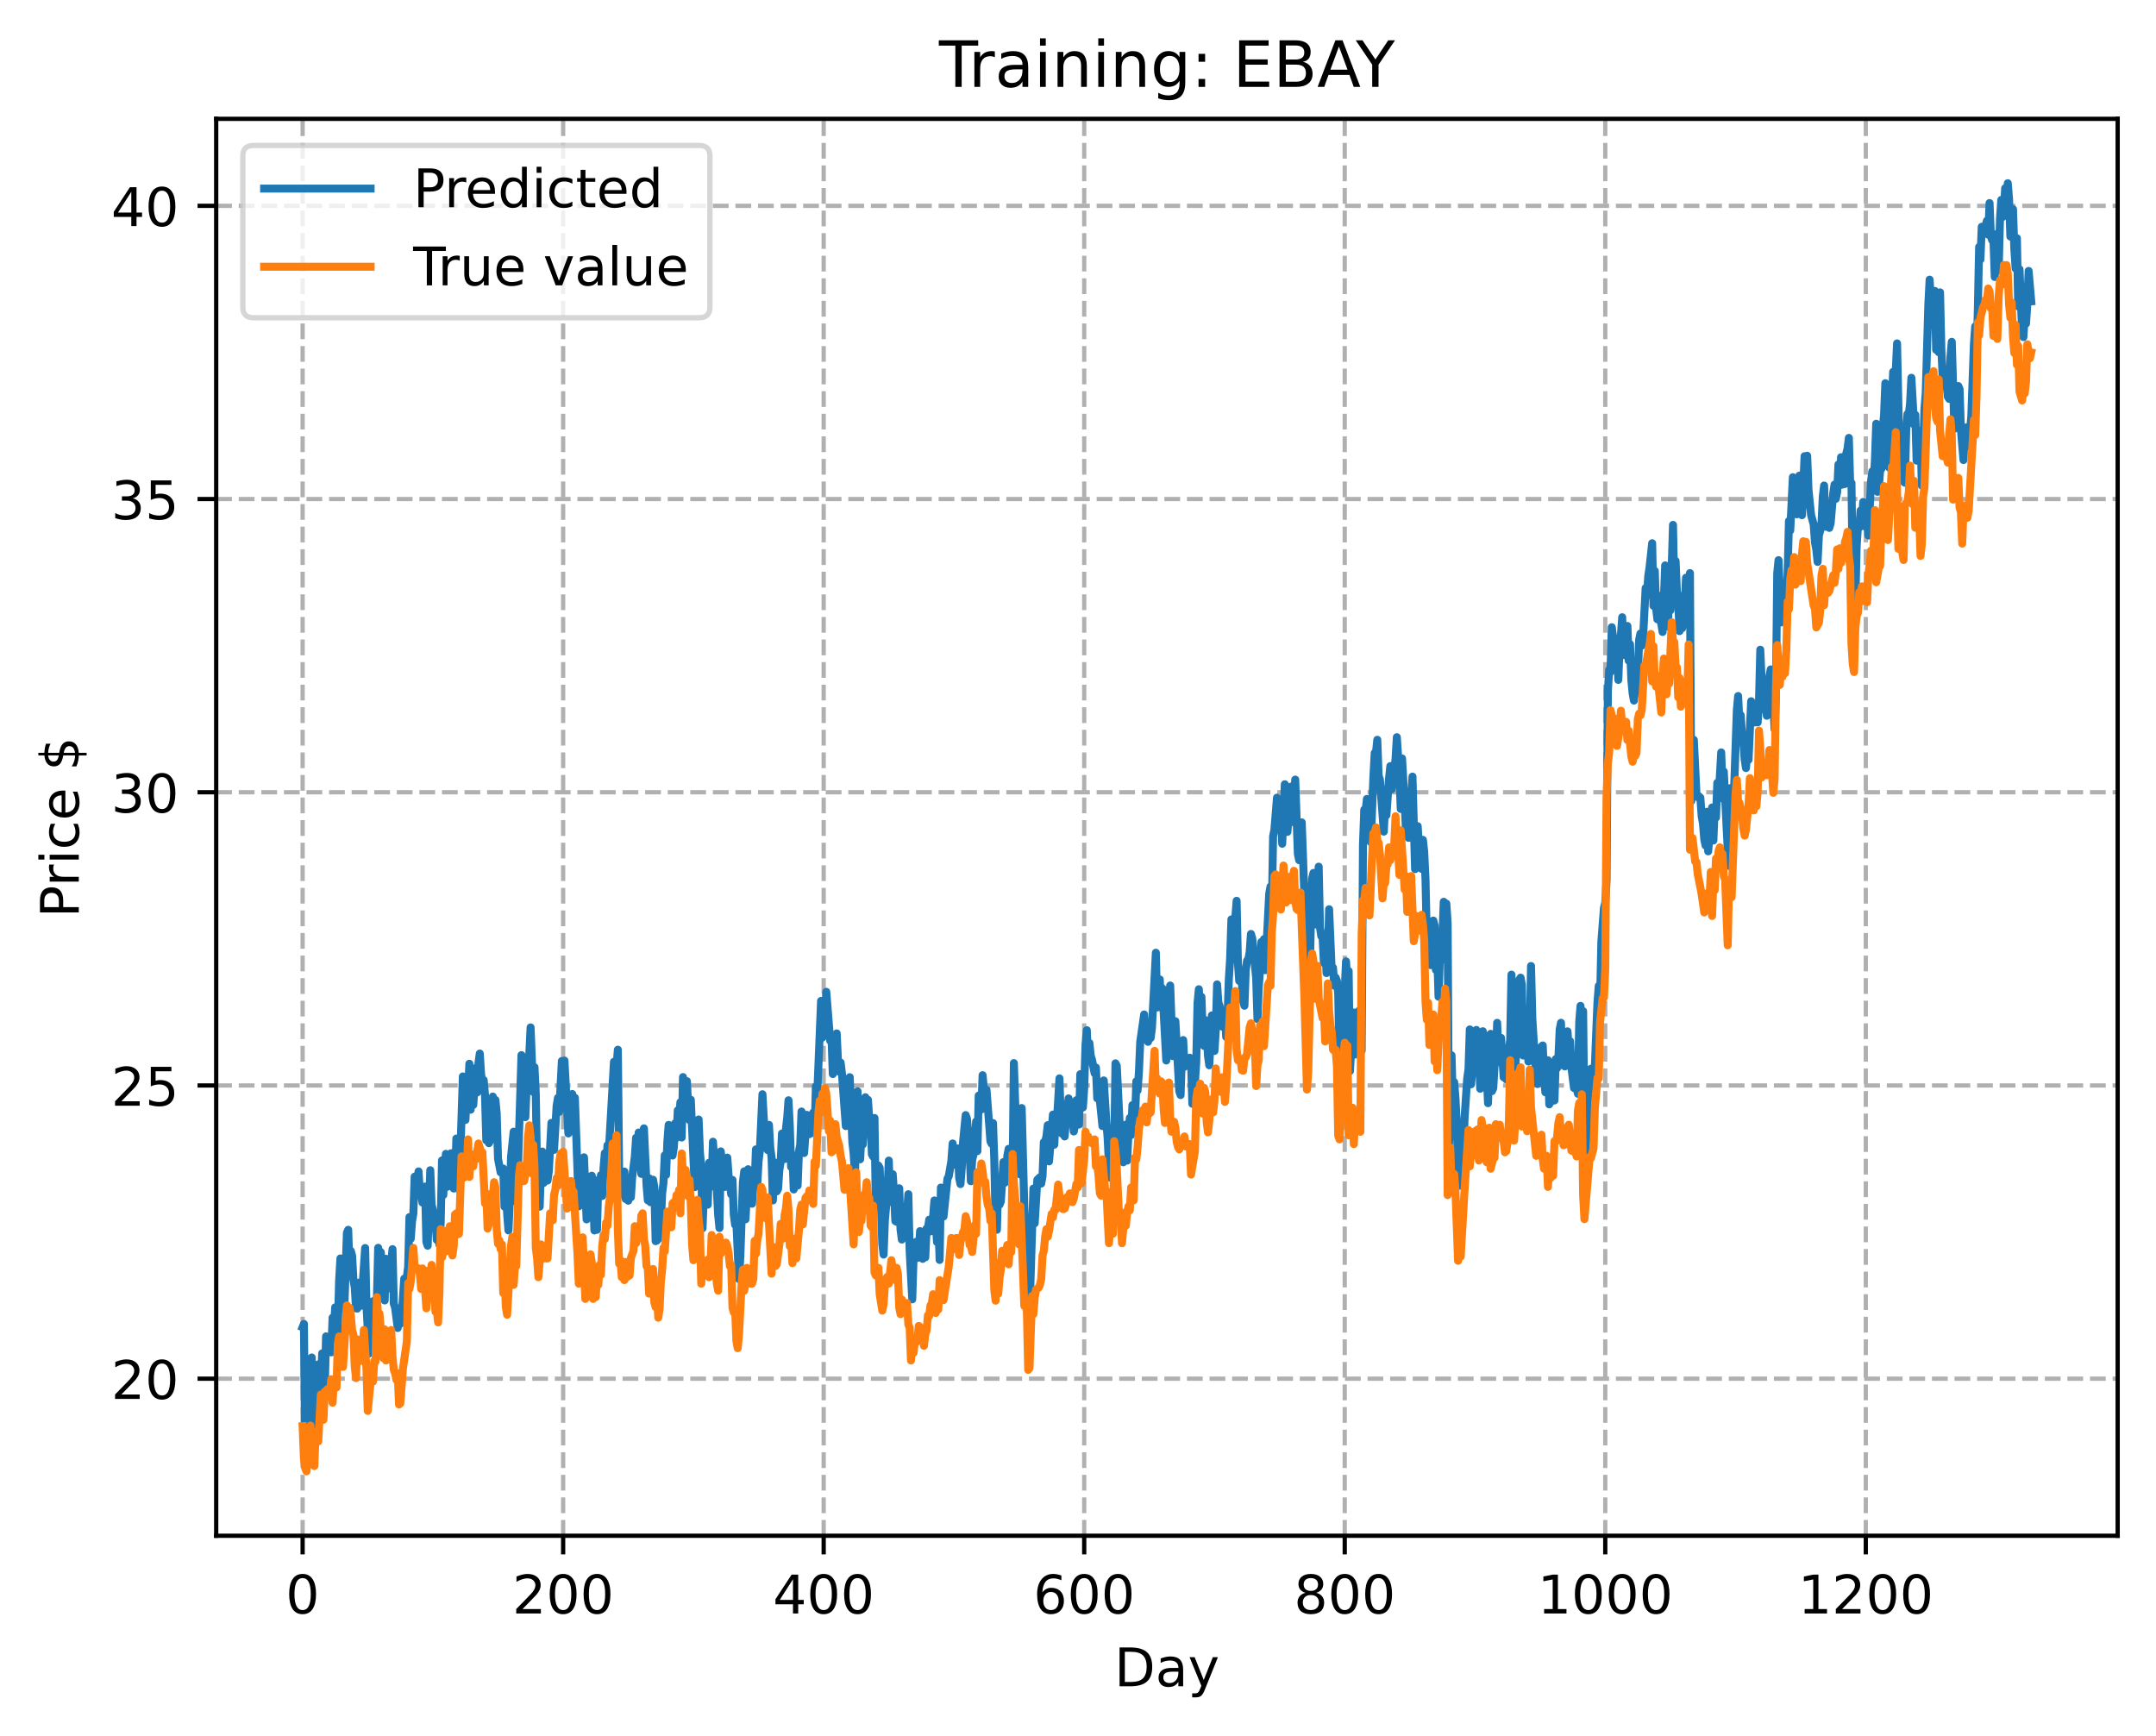 <?xml version="1.0" encoding="utf-8" standalone="no"?>
<!DOCTYPE svg PUBLIC "-//W3C//DTD SVG 1.1//EN"
  "http://www.w3.org/Graphics/SVG/1.1/DTD/svg11.dtd">
<!-- Created with matplotlib (https://matplotlib.org/) -->
<svg height="325.986pt" version="1.1" viewBox="0 0 404.923 325.986" width="404.923pt" xmlns="http://www.w3.org/2000/svg" xmlns:xlink="http://www.w3.org/1999/xlink">
 <defs>
  <style type="text/css">
*{stroke-linecap:butt;stroke-linejoin:round;}
  </style>
 </defs>
 <g id="figure_1">
  <g id="patch_1">
   <path d="M 0 325.986 
L 404.923 325.986 
L 404.923 0 
L 0 0 
z
" style="fill:#ffffff;"/>
  </g>
  <g id="axes_1">
   <g id="patch_2">
    <path d="M 40.603 288.43 
L 397.723 288.43 
L 397.723 22.318 
L 40.603 22.318 
z
" style="fill:#ffffff;"/>
   </g>
   <g id="matplotlib.axis_1">
    <g id="xtick_1">
     <g id="line2d_1">
      <path clip-path="url(#p08d4873cef)" d="M 56.836 288.43 
L 56.836 22.318 
" style="fill:none;stroke:#b0b0b0;stroke-dasharray:2.96,1.28;stroke-dashoffset:0;stroke-width:0.8;"/>
     </g>
     <g id="line2d_2">
      <defs>
       <path d="M 0 0 
L 0 3.5 
" id="m6bb38c5525" style="stroke:#000000;stroke-width:0.8;"/>
      </defs>
      <g>
       <use style="stroke:#000000;stroke-width:0.8;" x="56.836" xlink:href="#m6bb38c5525" y="288.43"/>
      </g>
     </g>
     <g id="text_1">
      <!-- 0 -->
      <defs>
       <path d="M 31.781 66.406 
Q 24.172 66.406 20.328 58.906 
Q 16.5 51.422 16.5 36.375 
Q 16.5 21.391 20.328 13.891 
Q 24.172 6.391 31.781 6.391 
Q 39.453 6.391 43.281 13.891 
Q 47.125 21.391 47.125 36.375 
Q 47.125 51.422 43.281 58.906 
Q 39.453 66.406 31.781 66.406 
z
M 31.781 74.219 
Q 44.047 74.219 50.516 64.516 
Q 56.984 54.828 56.984 36.375 
Q 56.984 17.969 50.516 8.266 
Q 44.047 -1.422 31.781 -1.422 
Q 19.531 -1.422 13.062 8.266 
Q 6.594 17.969 6.594 36.375 
Q 6.594 54.828 13.062 64.516 
Q 19.531 74.219 31.781 74.219 
z
" id="DejaVuSans-48"/>
      </defs>
      <g transform="translate(53.655 303.029)scale(0.1 -0.1)">
       <use xlink:href="#DejaVuSans-48"/>
      </g>
     </g>
    </g>
    <g id="xtick_2">
     <g id="line2d_3">
      <path clip-path="url(#p08d4873cef)" d="M 105.766 288.43 
L 105.766 22.318 
" style="fill:none;stroke:#b0b0b0;stroke-dasharray:2.96,1.28;stroke-dashoffset:0;stroke-width:0.8;"/>
     </g>
     <g id="line2d_4">
      <g>
       <use style="stroke:#000000;stroke-width:0.8;" x="105.766" xlink:href="#m6bb38c5525" y="288.43"/>
      </g>
     </g>
     <g id="text_2">
      <!-- 200 -->
      <defs>
       <path d="M 19.188 8.297 
L 53.609 8.297 
L 53.609 0 
L 7.328 0 
L 7.328 8.297 
Q 12.938 14.109 22.625 23.891 
Q 32.328 33.688 34.812 36.531 
Q 39.547 41.844 41.422 45.531 
Q 43.312 49.219 43.312 52.781 
Q 43.312 58.594 39.234 62.25 
Q 35.156 65.922 28.609 65.922 
Q 23.969 65.922 18.812 64.312 
Q 13.672 62.703 7.812 59.422 
L 7.812 69.391 
Q 13.766 71.781 18.938 73 
Q 24.125 74.219 28.422 74.219 
Q 39.75 74.219 46.484 68.547 
Q 53.219 62.891 53.219 53.422 
Q 53.219 48.922 51.531 44.891 
Q 49.859 40.875 45.406 35.406 
Q 44.188 33.984 37.641 27.219 
Q 31.109 20.453 19.188 8.297 
z
" id="DejaVuSans-50"/>
      </defs>
      <g transform="translate(96.223 303.029)scale(0.1 -0.1)">
       <use xlink:href="#DejaVuSans-50"/>
       <use x="63.623" xlink:href="#DejaVuSans-48"/>
       <use x="127.246" xlink:href="#DejaVuSans-48"/>
      </g>
     </g>
    </g>
    <g id="xtick_3">
     <g id="line2d_5">
      <path clip-path="url(#p08d4873cef)" d="M 154.697 288.43 
L 154.697 22.318 
" style="fill:none;stroke:#b0b0b0;stroke-dasharray:2.96,1.28;stroke-dashoffset:0;stroke-width:0.8;"/>
     </g>
     <g id="line2d_6">
      <g>
       <use style="stroke:#000000;stroke-width:0.8;" x="154.697" xlink:href="#m6bb38c5525" y="288.43"/>
      </g>
     </g>
     <g id="text_3">
      <!-- 400 -->
      <defs>
       <path d="M 37.797 64.312 
L 12.891 25.391 
L 37.797 25.391 
z
M 35.203 72.906 
L 47.609 72.906 
L 47.609 25.391 
L 58.016 25.391 
L 58.016 17.188 
L 47.609 17.188 
L 47.609 0 
L 37.797 0 
L 37.797 17.188 
L 4.891 17.188 
L 4.891 26.703 
z
" id="DejaVuSans-52"/>
      </defs>
      <g transform="translate(145.153 303.029)scale(0.1 -0.1)">
       <use xlink:href="#DejaVuSans-52"/>
       <use x="63.623" xlink:href="#DejaVuSans-48"/>
       <use x="127.246" xlink:href="#DejaVuSans-48"/>
      </g>
     </g>
    </g>
    <g id="xtick_4">
     <g id="line2d_7">
      <path clip-path="url(#p08d4873cef)" d="M 203.628 288.43 
L 203.628 22.318 
" style="fill:none;stroke:#b0b0b0;stroke-dasharray:2.96,1.28;stroke-dashoffset:0;stroke-width:0.8;"/>
     </g>
     <g id="line2d_8">
      <g>
       <use style="stroke:#000000;stroke-width:0.8;" x="203.628" xlink:href="#m6bb38c5525" y="288.43"/>
      </g>
     </g>
     <g id="text_4">
      <!-- 600 -->
      <defs>
       <path d="M 33.016 40.375 
Q 26.375 40.375 22.484 35.828 
Q 18.609 31.297 18.609 23.391 
Q 18.609 15.531 22.484 10.953 
Q 26.375 6.391 33.016 6.391 
Q 39.656 6.391 43.531 10.953 
Q 47.406 15.531 47.406 23.391 
Q 47.406 31.297 43.531 35.828 
Q 39.656 40.375 33.016 40.375 
z
M 52.594 71.297 
L 52.594 62.312 
Q 48.875 64.062 45.094 64.984 
Q 41.312 65.922 37.594 65.922 
Q 27.828 65.922 22.672 59.328 
Q 17.531 52.734 16.797 39.406 
Q 19.672 43.656 24.016 45.922 
Q 28.375 48.188 33.594 48.188 
Q 44.578 48.188 50.953 41.516 
Q 57.328 34.859 57.328 23.391 
Q 57.328 12.156 50.688 5.359 
Q 44.047 -1.422 33.016 -1.422 
Q 20.359 -1.422 13.672 8.266 
Q 6.984 17.969 6.984 36.375 
Q 6.984 53.656 15.188 63.938 
Q 23.391 74.219 37.203 74.219 
Q 40.922 74.219 44.703 73.484 
Q 48.484 72.75 52.594 71.297 
z
" id="DejaVuSans-54"/>
      </defs>
      <g transform="translate(194.084 303.029)scale(0.1 -0.1)">
       <use xlink:href="#DejaVuSans-54"/>
       <use x="63.623" xlink:href="#DejaVuSans-48"/>
       <use x="127.246" xlink:href="#DejaVuSans-48"/>
      </g>
     </g>
    </g>
    <g id="xtick_5">
     <g id="line2d_9">
      <path clip-path="url(#p08d4873cef)" d="M 252.558 288.43 
L 252.558 22.318 
" style="fill:none;stroke:#b0b0b0;stroke-dasharray:2.96,1.28;stroke-dashoffset:0;stroke-width:0.8;"/>
     </g>
     <g id="line2d_10">
      <g>
       <use style="stroke:#000000;stroke-width:0.8;" x="252.558" xlink:href="#m6bb38c5525" y="288.43"/>
      </g>
     </g>
     <g id="text_5">
      <!-- 800 -->
      <defs>
       <path d="M 31.781 34.625 
Q 24.75 34.625 20.719 30.859 
Q 16.703 27.094 16.703 20.516 
Q 16.703 13.922 20.719 10.156 
Q 24.75 6.391 31.781 6.391 
Q 38.812 6.391 42.859 10.172 
Q 46.922 13.969 46.922 20.516 
Q 46.922 27.094 42.891 30.859 
Q 38.875 34.625 31.781 34.625 
z
M 21.922 38.812 
Q 15.578 40.375 12.031 44.719 
Q 8.5 49.078 8.5 55.328 
Q 8.5 64.062 14.719 69.141 
Q 20.953 74.219 31.781 74.219 
Q 42.672 74.219 48.875 69.141 
Q 55.078 64.062 55.078 55.328 
Q 55.078 49.078 51.531 44.719 
Q 48 40.375 41.703 38.812 
Q 48.828 37.156 52.797 32.312 
Q 56.781 27.484 56.781 20.516 
Q 56.781 9.906 50.312 4.234 
Q 43.844 -1.422 31.781 -1.422 
Q 19.734 -1.422 13.25 4.234 
Q 6.781 9.906 6.781 20.516 
Q 6.781 27.484 10.781 32.312 
Q 14.797 37.156 21.922 38.812 
z
M 18.312 54.391 
Q 18.312 48.734 21.844 45.562 
Q 25.391 42.391 31.781 42.391 
Q 38.141 42.391 41.719 45.562 
Q 45.312 48.734 45.312 54.391 
Q 45.312 60.062 41.719 63.234 
Q 38.141 66.406 31.781 66.406 
Q 25.391 66.406 21.844 63.234 
Q 18.312 60.062 18.312 54.391 
z
" id="DejaVuSans-56"/>
      </defs>
      <g transform="translate(243.015 303.029)scale(0.1 -0.1)">
       <use xlink:href="#DejaVuSans-56"/>
       <use x="63.623" xlink:href="#DejaVuSans-48"/>
       <use x="127.246" xlink:href="#DejaVuSans-48"/>
      </g>
     </g>
    </g>
    <g id="xtick_6">
     <g id="line2d_11">
      <path clip-path="url(#p08d4873cef)" d="M 301.489 288.43 
L 301.489 22.318 
" style="fill:none;stroke:#b0b0b0;stroke-dasharray:2.96,1.28;stroke-dashoffset:0;stroke-width:0.8;"/>
     </g>
     <g id="line2d_12">
      <g>
       <use style="stroke:#000000;stroke-width:0.8;" x="301.489" xlink:href="#m6bb38c5525" y="288.43"/>
      </g>
     </g>
     <g id="text_6">
      <!-- 1000 -->
      <defs>
       <path d="M 12.406 8.297 
L 28.516 8.297 
L 28.516 63.922 
L 10.984 60.406 
L 10.984 69.391 
L 28.422 72.906 
L 38.281 72.906 
L 38.281 8.297 
L 54.391 8.297 
L 54.391 0 
L 12.406 0 
z
" id="DejaVuSans-49"/>
      </defs>
      <g transform="translate(288.764 303.029)scale(0.1 -0.1)">
       <use xlink:href="#DejaVuSans-49"/>
       <use x="63.623" xlink:href="#DejaVuSans-48"/>
       <use x="127.246" xlink:href="#DejaVuSans-48"/>
       <use x="190.869" xlink:href="#DejaVuSans-48"/>
      </g>
     </g>
    </g>
    <g id="xtick_7">
     <g id="line2d_13">
      <path clip-path="url(#p08d4873cef)" d="M 350.419 288.43 
L 350.419 22.318 
" style="fill:none;stroke:#b0b0b0;stroke-dasharray:2.96,1.28;stroke-dashoffset:0;stroke-width:0.8;"/>
     </g>
     <g id="line2d_14">
      <g>
       <use style="stroke:#000000;stroke-width:0.8;" x="350.419" xlink:href="#m6bb38c5525" y="288.43"/>
      </g>
     </g>
     <g id="text_7">
      <!-- 1200 -->
      <g transform="translate(337.694 303.029)scale(0.1 -0.1)">
       <use xlink:href="#DejaVuSans-49"/>
       <use x="63.623" xlink:href="#DejaVuSans-50"/>
       <use x="127.246" xlink:href="#DejaVuSans-48"/>
       <use x="190.869" xlink:href="#DejaVuSans-48"/>
      </g>
     </g>
    </g>
    <g id="text_8">
     <!-- Day -->
     <defs>
      <path d="M 19.672 64.797 
L 19.672 8.109 
L 31.594 8.109 
Q 46.688 8.109 53.688 14.938 
Q 60.688 21.781 60.688 36.531 
Q 60.688 51.172 53.688 57.984 
Q 46.688 64.797 31.594 64.797 
z
M 9.812 72.906 
L 30.078 72.906 
Q 51.266 72.906 61.172 64.094 
Q 71.094 55.281 71.094 36.531 
Q 71.094 17.672 61.125 8.828 
Q 51.172 0 30.078 0 
L 9.812 0 
z
" id="DejaVuSans-68"/>
      <path d="M 34.281 27.484 
Q 23.391 27.484 19.188 25 
Q 14.984 22.516 14.984 16.5 
Q 14.984 11.719 18.141 8.906 
Q 21.297 6.109 26.703 6.109 
Q 34.188 6.109 38.703 11.406 
Q 43.219 16.703 43.219 25.484 
L 43.219 27.484 
z
M 52.203 31.203 
L 52.203 0 
L 43.219 0 
L 43.219 8.297 
Q 40.141 3.328 35.547 0.953 
Q 30.953 -1.422 24.312 -1.422 
Q 15.922 -1.422 10.953 3.297 
Q 6 8.016 6 15.922 
Q 6 25.141 12.172 29.828 
Q 18.359 34.516 30.609 34.516 
L 43.219 34.516 
L 43.219 35.406 
Q 43.219 41.609 39.141 45 
Q 35.062 48.391 27.688 48.391 
Q 23 48.391 18.547 47.266 
Q 14.109 46.141 10.016 43.891 
L 10.016 52.203 
Q 14.938 54.109 19.578 55.047 
Q 24.219 56 28.609 56 
Q 40.484 56 46.344 49.844 
Q 52.203 43.703 52.203 31.203 
z
" id="DejaVuSans-97"/>
      <path d="M 32.172 -5.078 
Q 28.375 -14.844 24.75 -17.812 
Q 21.141 -20.797 15.094 -20.797 
L 7.906 -20.797 
L 7.906 -13.281 
L 13.188 -13.281 
Q 16.891 -13.281 18.938 -11.516 
Q 21 -9.766 23.484 -3.219 
L 25.094 0.875 
L 2.984 54.688 
L 12.5 54.688 
L 29.594 11.922 
L 46.688 54.688 
L 56.203 54.688 
z
" id="DejaVuSans-121"/>
     </defs>
     <g transform="translate(209.29 316.707)scale(0.1 -0.1)">
      <use xlink:href="#DejaVuSans-68"/>
      <use x="77.002" xlink:href="#DejaVuSans-97"/>
      <use x="138.281" xlink:href="#DejaVuSans-121"/>
     </g>
    </g>
   </g>
   <g id="matplotlib.axis_2">
    <g id="ytick_1">
     <g id="line2d_15">
      <path clip-path="url(#p08d4873cef)" d="M 40.603 258.932 
L 397.723 258.932 
" style="fill:none;stroke:#b0b0b0;stroke-dasharray:2.96,1.28;stroke-dashoffset:0;stroke-width:0.8;"/>
     </g>
     <g id="line2d_16">
      <defs>
       <path d="M 0 0 
L -3.5 0 
" id="mfd45f8fd1e" style="stroke:#000000;stroke-width:0.8;"/>
      </defs>
      <g>
       <use style="stroke:#000000;stroke-width:0.8;" x="40.603" xlink:href="#mfd45f8fd1e" y="258.932"/>
      </g>
     </g>
     <g id="text_9">
      <!-- 20 -->
      <g transform="translate(20.878 262.731)scale(0.1 -0.1)">
       <use xlink:href="#DejaVuSans-50"/>
       <use x="63.623" xlink:href="#DejaVuSans-48"/>
      </g>
     </g>
    </g>
    <g id="ytick_2">
     <g id="line2d_17">
      <path clip-path="url(#p08d4873cef)" d="M 40.603 203.863 
L 397.723 203.863 
" style="fill:none;stroke:#b0b0b0;stroke-dasharray:2.96,1.28;stroke-dashoffset:0;stroke-width:0.8;"/>
     </g>
     <g id="line2d_18">
      <g>
       <use style="stroke:#000000;stroke-width:0.8;" x="40.603" xlink:href="#mfd45f8fd1e" y="203.863"/>
      </g>
     </g>
     <g id="text_10">
      <!-- 25 -->
      <defs>
       <path d="M 10.797 72.906 
L 49.516 72.906 
L 49.516 64.594 
L 19.828 64.594 
L 19.828 46.734 
Q 21.969 47.469 24.109 47.828 
Q 26.266 48.188 28.422 48.188 
Q 40.625 48.188 47.75 41.5 
Q 54.891 34.812 54.891 23.391 
Q 54.891 11.625 47.562 5.094 
Q 40.234 -1.422 26.906 -1.422 
Q 22.312 -1.422 17.547 -0.641 
Q 12.797 0.141 7.719 1.703 
L 7.719 11.625 
Q 12.109 9.234 16.797 8.062 
Q 21.484 6.891 26.703 6.891 
Q 35.156 6.891 40.078 11.328 
Q 45.016 15.766 45.016 23.391 
Q 45.016 31 40.078 35.438 
Q 35.156 39.891 26.703 39.891 
Q 22.75 39.891 18.812 39.016 
Q 14.891 38.141 10.797 36.281 
z
" id="DejaVuSans-53"/>
      </defs>
      <g transform="translate(20.878 207.662)scale(0.1 -0.1)">
       <use xlink:href="#DejaVuSans-50"/>
       <use x="63.623" xlink:href="#DejaVuSans-53"/>
      </g>
     </g>
    </g>
    <g id="ytick_3">
     <g id="line2d_19">
      <path clip-path="url(#p08d4873cef)" d="M 40.603 148.793 
L 397.723 148.793 
" style="fill:none;stroke:#b0b0b0;stroke-dasharray:2.96,1.28;stroke-dashoffset:0;stroke-width:0.8;"/>
     </g>
     <g id="line2d_20">
      <g>
       <use style="stroke:#000000;stroke-width:0.8;" x="40.603" xlink:href="#mfd45f8fd1e" y="148.793"/>
      </g>
     </g>
     <g id="text_11">
      <!-- 30 -->
      <defs>
       <path d="M 40.578 39.312 
Q 47.656 37.797 51.625 33 
Q 55.609 28.219 55.609 21.188 
Q 55.609 10.406 48.188 4.484 
Q 40.766 -1.422 27.094 -1.422 
Q 22.516 -1.422 17.656 -0.516 
Q 12.797 0.391 7.625 2.203 
L 7.625 11.719 
Q 11.719 9.328 16.594 8.109 
Q 21.484 6.891 26.812 6.891 
Q 36.078 6.891 40.938 10.547 
Q 45.797 14.203 45.797 21.188 
Q 45.797 27.641 41.281 31.266 
Q 36.766 34.906 28.719 34.906 
L 20.219 34.906 
L 20.219 43.016 
L 29.109 43.016 
Q 36.375 43.016 40.234 45.922 
Q 44.094 48.828 44.094 54.297 
Q 44.094 59.906 40.109 62.906 
Q 36.141 65.922 28.719 65.922 
Q 24.656 65.922 20.016 65.031 
Q 15.375 64.156 9.812 62.312 
L 9.812 71.094 
Q 15.438 72.656 20.344 73.438 
Q 25.25 74.219 29.594 74.219 
Q 40.828 74.219 47.359 69.109 
Q 53.906 64.016 53.906 55.328 
Q 53.906 49.266 50.438 45.094 
Q 46.969 40.922 40.578 39.312 
z
" id="DejaVuSans-51"/>
      </defs>
      <g transform="translate(20.878 152.593)scale(0.1 -0.1)">
       <use xlink:href="#DejaVuSans-51"/>
       <use x="63.623" xlink:href="#DejaVuSans-48"/>
      </g>
     </g>
    </g>
    <g id="ytick_4">
     <g id="line2d_21">
      <path clip-path="url(#p08d4873cef)" d="M 40.603 93.724 
L 397.723 93.724 
" style="fill:none;stroke:#b0b0b0;stroke-dasharray:2.96,1.28;stroke-dashoffset:0;stroke-width:0.8;"/>
     </g>
     <g id="line2d_22">
      <g>
       <use style="stroke:#000000;stroke-width:0.8;" x="40.603" xlink:href="#mfd45f8fd1e" y="93.724"/>
      </g>
     </g>
     <g id="text_12">
      <!-- 35 -->
      <g transform="translate(20.878 97.523)scale(0.1 -0.1)">
       <use xlink:href="#DejaVuSans-51"/>
       <use x="63.623" xlink:href="#DejaVuSans-53"/>
      </g>
     </g>
    </g>
    <g id="ytick_5">
     <g id="line2d_23">
      <path clip-path="url(#p08d4873cef)" d="M 40.603 38.655 
L 397.723 38.655 
" style="fill:none;stroke:#b0b0b0;stroke-dasharray:2.96,1.28;stroke-dashoffset:0;stroke-width:0.8;"/>
     </g>
     <g id="line2d_24">
      <g>
       <use style="stroke:#000000;stroke-width:0.8;" x="40.603" xlink:href="#mfd45f8fd1e" y="38.655"/>
      </g>
     </g>
     <g id="text_13">
      <!-- 40 -->
      <g transform="translate(20.878 42.454)scale(0.1 -0.1)">
       <use xlink:href="#DejaVuSans-52"/>
       <use x="63.623" xlink:href="#DejaVuSans-48"/>
      </g>
     </g>
    </g>
    <g id="text_14">
     <!-- Price $ -->
     <defs>
      <path d="M 19.672 64.797 
L 19.672 37.406 
L 32.078 37.406 
Q 38.969 37.406 42.719 40.969 
Q 46.484 44.531 46.484 51.125 
Q 46.484 57.672 42.719 61.234 
Q 38.969 64.797 32.078 64.797 
z
M 9.812 72.906 
L 32.078 72.906 
Q 44.344 72.906 50.609 67.359 
Q 56.891 61.812 56.891 51.125 
Q 56.891 40.328 50.609 34.812 
Q 44.344 29.297 32.078 29.297 
L 19.672 29.297 
L 19.672 0 
L 9.812 0 
z
" id="DejaVuSans-80"/>
      <path d="M 41.109 46.297 
Q 39.594 47.172 37.812 47.578 
Q 36.031 48 33.891 48 
Q 26.266 48 22.188 43.047 
Q 18.109 38.094 18.109 28.812 
L 18.109 0 
L 9.078 0 
L 9.078 54.688 
L 18.109 54.688 
L 18.109 46.188 
Q 20.953 51.172 25.484 53.578 
Q 30.031 56 36.531 56 
Q 37.453 56 38.578 55.875 
Q 39.703 55.766 41.062 55.516 
z
" id="DejaVuSans-114"/>
      <path d="M 9.422 54.688 
L 18.406 54.688 
L 18.406 0 
L 9.422 0 
z
M 9.422 75.984 
L 18.406 75.984 
L 18.406 64.594 
L 9.422 64.594 
z
" id="DejaVuSans-105"/>
      <path d="M 48.781 52.594 
L 48.781 44.188 
Q 44.969 46.297 41.141 47.344 
Q 37.312 48.391 33.406 48.391 
Q 24.656 48.391 19.812 42.844 
Q 14.984 37.312 14.984 27.297 
Q 14.984 17.281 19.812 11.734 
Q 24.656 6.203 33.406 6.203 
Q 37.312 6.203 41.141 7.25 
Q 44.969 8.297 48.781 10.406 
L 48.781 2.094 
Q 45.016 0.344 40.984 -0.531 
Q 36.969 -1.422 32.422 -1.422 
Q 20.062 -1.422 12.781 6.344 
Q 5.516 14.109 5.516 27.297 
Q 5.516 40.672 12.859 48.328 
Q 20.219 56 33.016 56 
Q 37.156 56 41.109 55.141 
Q 45.062 54.297 48.781 52.594 
z
" id="DejaVuSans-99"/>
      <path d="M 56.203 29.594 
L 56.203 25.203 
L 14.891 25.203 
Q 15.484 15.922 20.484 11.062 
Q 25.484 6.203 34.422 6.203 
Q 39.594 6.203 44.453 7.469 
Q 49.312 8.734 54.109 11.281 
L 54.109 2.781 
Q 49.266 0.734 44.188 -0.344 
Q 39.109 -1.422 33.891 -1.422 
Q 20.797 -1.422 13.156 6.188 
Q 5.516 13.812 5.516 26.812 
Q 5.516 40.234 12.766 48.109 
Q 20.016 56 32.328 56 
Q 43.359 56 49.781 48.891 
Q 56.203 41.797 56.203 29.594 
z
M 47.219 32.234 
Q 47.125 39.594 43.094 43.984 
Q 39.062 48.391 32.422 48.391 
Q 24.906 48.391 20.391 44.141 
Q 15.875 39.891 15.188 32.172 
z
" id="DejaVuSans-101"/>
      <path id="DejaVuSans-32"/>
      <path d="M 33.797 -14.703 
L 28.906 -14.703 
L 28.859 0 
Q 23.734 0.094 18.609 1.188 
Q 13.484 2.297 8.297 4.5 
L 8.297 13.281 
Q 13.281 10.156 18.375 8.562 
Q 23.484 6.984 28.906 6.938 
L 28.906 29.203 
Q 18.109 30.953 13.203 35.156 
Q 8.297 39.359 8.297 46.688 
Q 8.297 54.641 13.625 59.219 
Q 18.953 63.812 28.906 64.5 
L 28.906 75.984 
L 33.797 75.984 
L 33.797 64.656 
Q 38.328 64.453 42.578 63.688 
Q 46.828 62.938 50.875 61.625 
L 50.875 53.078 
Q 46.828 55.125 42.547 56.25 
Q 38.281 57.375 33.797 57.562 
L 33.797 36.719 
Q 44.875 35.016 50.094 30.609 
Q 55.328 26.219 55.328 18.609 
Q 55.328 10.359 49.781 5.594 
Q 44.234 0.828 33.797 0.094 
z
M 28.906 37.594 
L 28.906 57.625 
Q 23.25 56.984 20.266 54.391 
Q 17.281 51.812 17.281 47.516 
Q 17.281 43.312 20.031 40.969 
Q 22.797 38.625 28.906 37.594 
z
M 33.797 28.219 
L 33.797 7.078 
Q 39.984 7.906 43.141 10.594 
Q 46.297 13.281 46.297 17.672 
Q 46.297 21.969 43.281 24.5 
Q 40.281 27.047 33.797 28.219 
z
" id="DejaVuSans-36"/>
     </defs>
     <g transform="translate(14.798 172.342)rotate(-90)scale(0.1 -0.1)">
      <use xlink:href="#DejaVuSans-80"/>
      <use x="58.553" xlink:href="#DejaVuSans-114"/>
      <use x="99.666" xlink:href="#DejaVuSans-105"/>
      <use x="127.449" xlink:href="#DejaVuSans-99"/>
      <use x="182.43" xlink:href="#DejaVuSans-101"/>
      <use x="243.953" xlink:href="#DejaVuSans-32"/>
      <use x="275.74" xlink:href="#DejaVuSans-36"/>
     </g>
    </g>
   </g>
   <g id="line2d_25">
    <path clip-path="url(#p08d4873cef)" d="M 56.836 249.259 
L 57.081 248.647 
L 57.325 272.839 
L 57.57 274.955 
L 57.814 274.589 
L 58.059 263.191 
L 58.548 254.954 
L 58.793 269.1 
L 59.038 267.21 
L 59.282 266.856 
L 59.527 259.018 
L 59.772 256.251 
L 60.016 263.528 
L 60.261 260.93 
L 60.506 254.186 
L 60.75 259.658 
L 60.995 260.679 
L 61.24 250.99 
L 61.484 253.217 
L 61.729 251.169 
L 62.218 253.987 
L 62.463 247.477 
L 62.708 249.863 
L 62.952 245.535 
L 63.197 247.371 
L 63.441 250.239 
L 63.686 240.534 
L 63.931 236.355 
L 64.42 244.624 
L 64.665 245.779 
L 65.154 231.522 
L 65.399 230.973 
L 65.643 238.444 
L 65.888 234.939 
L 66.133 235.867 
L 66.377 240.411 
L 66.622 241.723 
L 66.867 245.737 
L 67.111 245.762 
L 67.356 240.906 
L 67.601 244.195 
L 67.845 245.223 
L 68.579 234.396 
L 68.824 245.086 
L 69.313 254.202 
L 69.802 244.872 
L 70.047 244.384 
L 70.292 251.43 
L 70.536 245.458 
L 70.781 244.293 
L 71.026 234.356 
L 71.27 235.842 
L 71.515 235.177 
L 72.249 244.241 
L 72.494 236.419 
L 72.738 242.068 
L 72.983 237.681 
L 73.228 238.949 
L 73.472 237.273 
L 73.717 234.605 
L 73.962 244.835 
L 74.206 245.612 
L 74.696 249.414 
L 74.94 246.175 
L 75.185 248.624 
L 75.429 247.484 
L 75.919 240.154 
L 76.163 241.135 
L 76.408 239.855 
L 76.653 237.947 
L 76.897 228.589 
L 77.142 232.659 
L 77.387 229.358 
L 77.631 227.964 
L 77.876 220.994 
L 78.121 222.706 
L 78.61 220.008 
L 78.855 224.11 
L 79.099 224.221 
L 79.344 225.86 
L 79.833 222.851 
L 80.078 233.257 
L 80.323 233.965 
L 80.812 219.785 
L 81.056 226.279 
L 81.301 227.184 
L 81.546 230.475 
L 81.79 229.393 
L 82.035 232.862 
L 82.28 231.4 
L 82.524 233.768 
L 82.769 229.558 
L 83.014 217.938 
L 83.258 224.436 
L 83.503 219.409 
L 83.748 216.706 
L 83.992 222.904 
L 84.726 216.593 
L 84.971 222.111 
L 85.216 223.218 
L 85.46 223.167 
L 85.705 213.836 
L 85.95 215.216 
L 86.194 220.32 
L 86.439 217.356 
L 86.928 202.168 
L 87.173 207.693 
L 87.417 210.336 
L 87.662 204.899 
L 87.907 205.473 
L 88.151 199.785 
L 88.396 208.417 
L 88.641 202.913 
L 88.885 207.524 
L 89.375 200.576 
L 89.619 205.182 
L 89.864 199.67 
L 90.109 197.866 
L 90.353 201.714 
L 90.598 203.346 
L 90.843 202.863 
L 91.087 205.649 
L 91.332 214.169 
L 91.577 209.383 
L 91.821 214.705 
L 92.066 214.185 
L 92.555 205.947 
L 92.8 207.791 
L 93.044 206.584 
L 93.289 209.142 
L 93.534 217.63 
L 94.023 220.182 
L 94.268 219.518 
L 94.512 219.466 
L 94.757 226.632 
L 95.002 220.498 
L 95.246 227.922 
L 95.491 231.083 
L 95.736 225.798 
L 95.98 217.239 
L 96.47 212.544 
L 96.714 225.582 
L 96.959 222.18 
L 97.204 221.816 
L 97.938 198.166 
L 98.182 206.417 
L 98.427 205.208 
L 98.672 209.819 
L 98.916 203.778 
L 99.161 203.205 
L 99.65 192.958 
L 100.139 205.067 
L 100.384 200.43 
L 100.629 205.489 
L 100.873 220.543 
L 101.118 222.93 
L 101.363 226.629 
L 101.607 219.049 
L 101.852 216.278 
L 102.097 222.169 
L 102.586 216.956 
L 102.831 221.725 
L 103.075 219.954 
L 103.565 210.888 
L 103.809 215.144 
L 104.054 215.957 
L 104.543 207.672 
L 104.788 206.201 
L 105.032 208.832 
L 105.522 199.272 
L 105.766 204.108 
L 106.011 199.19 
L 106.745 212.877 
L 107.234 210.926 
L 107.479 205.467 
L 107.724 211.617 
L 107.968 206.174 
L 108.702 226.572 
L 108.947 225.758 
L 109.192 223.805 
L 109.436 224.223 
L 109.681 217.355 
L 110.17 229.018 
L 110.415 225.547 
L 110.66 227.884 
L 110.904 222.781 
L 111.149 220.809 
L 111.393 224.632 
L 111.638 231.095 
L 111.883 228.813 
L 112.127 230.967 
L 112.372 221.598 
L 112.617 224.504 
L 112.861 220.702 
L 113.106 224.625 
L 113.351 219.352 
L 113.595 216.578 
L 113.84 219.936 
L 114.085 215.107 
L 114.329 216.455 
L 114.819 207.984 
L 115.308 199.416 
L 115.553 203.191 
L 116.042 197.15 
L 116.287 220.653 
L 116.531 221.763 
L 116.776 221.918 
L 117.02 224.385 
L 117.265 220.038 
L 117.51 225.187 
L 117.754 221.885 
L 117.999 225.507 
L 118.244 222.271 
L 118.488 224.877 
L 118.733 221.068 
L 119.222 217.288 
L 119.467 213.686 
L 119.712 218.01 
L 119.956 212.699 
L 120.446 220.469 
L 120.935 211.925 
L 121.424 222.528 
L 121.669 225.445 
L 121.914 221.298 
L 122.158 225.787 
L 122.648 221.567 
L 122.892 222.954 
L 123.137 233.106 
L 123.381 232.995 
L 123.626 228.559 
L 123.871 232.506 
L 124.115 229.602 
L 124.36 224.14 
L 124.605 222.163 
L 124.849 216.986 
L 125.094 220.674 
L 125.339 214.409 
L 125.583 211.273 
L 125.828 214.431 
L 126.317 217.023 
L 126.562 215.426 
L 126.807 210.955 
L 127.051 213.693 
L 127.296 208.534 
L 127.541 210.497 
L 127.785 207.014 
L 128.03 213.639 
L 128.275 202.286 
L 128.519 207.321 
L 128.764 206.661 
L 129.008 203.054 
L 129.253 207.804 
L 129.498 210.373 
L 129.742 206.543 
L 130.476 222.96 
L 130.966 210.961 
L 131.21 210.255 
L 131.455 216.408 
L 131.7 219.201 
L 131.944 230.688 
L 132.189 224.44 
L 132.434 223.554 
L 132.923 226.254 
L 133.168 218.388 
L 133.412 222.929 
L 133.657 222.092 
L 133.902 214.427 
L 134.391 221.838 
L 134.636 223.541 
L 134.88 228.202 
L 135.125 230.641 
L 135.369 216.241 
L 136.103 222.925 
L 136.348 220.785 
L 136.593 217.417 
L 136.837 220.758 
L 137.327 224.303 
L 137.571 221.604 
L 137.816 228.147 
L 138.061 230.031 
L 138.305 229.757 
L 138.795 240.239 
L 139.039 236.068 
L 139.529 221.989 
L 139.773 219.991 
L 140.018 229.003 
L 140.507 219.596 
L 140.752 223.187 
L 140.996 222.895 
L 141.241 226.074 
L 141.486 222.831 
L 141.73 222.351 
L 141.975 215.866 
L 142.22 222.535 
L 142.464 218.167 
L 142.709 216.102 
L 143.198 205.509 
L 143.688 214.389 
L 143.932 213.911 
L 144.177 215.99 
L 144.422 211.266 
L 144.666 215.547 
L 144.911 217.36 
L 145.156 225.463 
L 145.4 218.269 
L 145.89 223.748 
L 146.134 223.273 
L 146.379 219.681 
L 146.624 218.139 
L 146.868 212.894 
L 147.357 217.681 
L 147.602 212.095 
L 147.847 209.932 
L 148.091 206.645 
L 148.336 211.604 
L 148.581 219.167 
L 148.825 216.907 
L 149.07 223.401 
L 149.315 218.387 
L 149.559 218.975 
L 149.804 222.669 
L 150.049 216.27 
L 150.293 215.01 
L 150.538 208.758 
L 150.783 210.172 
L 151.027 216.551 
L 151.517 209.381 
L 151.761 209.516 
L 152.006 213.017 
L 152.251 210.014 
L 152.495 210.42 
L 152.74 208.954 
L 152.984 212.863 
L 153.229 204.022 
L 153.474 205.874 
L 154.208 187.981 
L 154.452 194.873 
L 154.697 189.605 
L 154.942 191.055 
L 155.186 186.276 
L 155.92 195.474 
L 156.165 194.79 
L 156.41 201.712 
L 157.144 194.088 
L 157.388 199.383 
L 157.633 201.284 
L 157.878 199.567 
L 158.122 201.564 
L 158.856 211.493 
L 159.101 206.414 
L 159.345 205.69 
L 159.59 202.315 
L 160.079 214.49 
L 160.324 216.714 
L 160.569 220.51 
L 161.058 204.959 
L 161.303 215.948 
L 161.547 217.734 
L 161.792 212.863 
L 162.037 214.95 
L 162.526 206.073 
L 162.771 210.462 
L 163.015 206.562 
L 163.26 210.16 
L 163.505 210.786 
L 163.749 216.804 
L 163.994 217.236 
L 164.239 209.973 
L 164.483 226.212 
L 164.728 225.68 
L 164.972 218.901 
L 165.217 219.354 
L 165.706 233.633 
L 165.951 235.625 
L 166.196 229.138 
L 166.685 223.574 
L 166.93 217.974 
L 167.174 225.721 
L 167.419 221.427 
L 167.664 220.525 
L 167.908 224.082 
L 168.153 229.329 
L 168.398 229.469 
L 168.642 224.197 
L 168.887 223.172 
L 169.132 230.912 
L 169.376 232.805 
L 169.621 226.643 
L 169.866 228.158 
L 170.11 231.716 
L 170.6 224.283 
L 170.844 234.98 
L 171.333 244.034 
L 171.578 236.102 
L 171.823 236.042 
L 172.067 233.222 
L 172.312 236.252 
L 172.557 235.285 
L 172.801 231.218 
L 173.046 234.925 
L 173.291 236.43 
L 173.535 232.084 
L 173.78 236.148 
L 174.025 230.739 
L 174.269 230.751 
L 174.514 229.074 
L 174.759 231.266 
L 175.248 228.455 
L 175.493 225.464 
L 175.982 233.279 
L 176.227 229.533 
L 176.471 236.633 
L 176.716 223.043 
L 176.96 226.684 
L 177.205 228.476 
L 177.939 221.385 
L 178.184 220.923 
L 178.673 218.106 
L 178.918 214.759 
L 179.162 218.761 
L 179.407 218.202 
L 179.652 216.419 
L 179.896 215.694 
L 180.141 221.221 
L 180.386 222.386 
L 180.63 219.345 
L 180.875 214.459 
L 181.364 209.431 
L 181.609 210.092 
L 182.098 216.192 
L 182.343 221.844 
L 182.588 217.813 
L 182.832 216.875 
L 183.077 215.428 
L 183.321 210.643 
L 183.566 216.198 
L 183.811 205.769 
L 184.3 208.383 
L 184.545 201.931 
L 185.034 207.449 
L 185.279 204.664 
L 185.768 211.05 
L 186.013 214.361 
L 186.257 214.832 
L 186.502 210.934 
L 186.747 218.034 
L 186.991 229.787 
L 187.236 230.965 
L 187.481 221.443 
L 187.725 226.253 
L 187.97 225.657 
L 188.459 218.255 
L 188.704 222.144 
L 188.948 220.903 
L 189.193 217.056 
L 189.438 215.765 
L 189.682 220.433 
L 189.927 217.653 
L 190.172 220.835 
L 190.416 199.661 
L 190.661 207.015 
L 191.395 219.171 
L 191.64 220.588 
L 191.884 208.104 
L 192.374 226.639 
L 192.618 232.953 
L 192.863 229.389 
L 193.108 233.622 
L 193.352 246.479 
L 194.086 223.225 
L 194.331 229.746 
L 194.82 221.58 
L 195.309 221.102 
L 195.554 222.289 
L 195.799 220.934 
L 196.043 214.519 
L 196.288 214.512 
L 196.533 213.41 
L 196.777 211.321 
L 197.022 218.125 
L 197.756 209.332 
L 198.001 214.995 
L 198.245 210.636 
L 198.49 210.837 
L 198.979 202.534 
L 199.224 210.324 
L 199.469 212.925 
L 199.713 212.781 
L 199.958 213.438 
L 200.203 210.204 
L 200.692 206.296 
L 200.936 210.641 
L 201.181 207.776 
L 201.426 209.515 
L 201.67 212.503 
L 201.915 211.225 
L 202.16 206.631 
L 202.404 207.22 
L 202.649 211.201 
L 202.894 201.747 
L 203.138 206.082 
L 203.383 207.999 
L 203.628 204.327 
L 203.872 196.202 
L 204.117 193.486 
L 204.362 199.119 
L 204.606 195.895 
L 204.851 198.259 
L 205.096 199.071 
L 205.585 201.58 
L 205.83 200.504 
L 206.074 206.284 
L 206.319 204.23 
L 207.053 211.494 
L 207.297 202.919 
L 207.787 210.765 
L 208.031 213.764 
L 208.276 218.729 
L 208.521 221.184 
L 208.765 215.091 
L 209.01 212.353 
L 209.255 217.163 
L 209.499 199.709 
L 209.744 200.189 
L 210.478 214.997 
L 210.723 212.648 
L 210.967 218.295 
L 211.457 211.215 
L 211.701 217.974 
L 211.946 212.571 
L 212.191 209.969 
L 212.435 213.185 
L 212.68 207.555 
L 212.924 208.209 
L 213.169 210.581 
L 213.414 203.092 
L 213.658 204.789 
L 213.903 201.365 
L 214.148 195.691 
L 214.882 190.528 
L 215.126 194.909 
L 215.371 192.164 
L 215.616 195.67 
L 215.86 193.463 
L 216.105 194.955 
L 216.35 193.055 
L 217.084 178.935 
L 217.328 189.214 
L 217.573 184.395 
L 217.818 183.947 
L 218.062 189.223 
L 218.307 185.622 
L 219.041 199.177 
L 219.53 187.892 
L 219.775 185.092 
L 220.264 198.36 
L 220.509 195.741 
L 220.753 191.796 
L 221.487 204.993 
L 221.732 205.669 
L 221.977 197.753 
L 222.221 195.338 
L 222.466 200.348 
L 222.711 198.77 
L 223.2 200.171 
L 223.445 198.654 
L 223.689 198.929 
L 223.934 207.302 
L 224.179 203.37 
L 224.423 203.326 
L 224.668 199.521 
L 224.912 188.359 
L 225.157 185.79 
L 225.402 190.825 
L 225.646 187.222 
L 225.891 194.239 
L 226.136 196.437 
L 226.38 191.594 
L 226.625 193.584 
L 226.87 198.245 
L 227.114 200.074 
L 227.604 190.709 
L 227.848 197.406 
L 228.093 197.385 
L 228.338 193.505 
L 228.582 184.879 
L 228.827 188.292 
L 229.072 189.005 
L 229.316 190.424 
L 229.561 192.821 
L 229.806 190.545 
L 230.05 190.286 
L 230.295 194.755 
L 230.539 191.254 
L 230.784 184.014 
L 231.029 180.081 
L 231.273 172.673 
L 231.518 177.427 
L 231.763 175.553 
L 232.252 169.182 
L 232.497 180.863 
L 232.741 184.226 
L 232.986 183.814 
L 233.231 184.497 
L 233.475 188.005 
L 233.72 188.889 
L 233.965 182.271 
L 234.209 180.447 
L 234.454 180.18 
L 234.699 178.825 
L 234.943 175.407 
L 235.188 176.231 
L 235.922 183.664 
L 236.167 191.392 
L 236.411 185.369 
L 236.656 182.13 
L 236.9 176.91 
L 237.145 179.981 
L 237.39 176.381 
L 237.634 182.212 
L 238.368 167.9 
L 238.613 166.515 
L 238.858 171.274 
L 239.102 157.071 
L 239.347 155.83 
L 239.836 149.811 
L 240.081 152.718 
L 240.326 153.242 
L 240.57 152.324 
L 240.815 158.467 
L 241.304 147.294 
L 241.549 155.165 
L 241.794 156.236 
L 242.283 150.094 
L 242.527 147.712 
L 242.772 154.383 
L 243.261 146.419 
L 243.751 160.372 
L 243.995 161.549 
L 244.24 156.156 
L 244.485 154.455 
L 245.463 181.54 
L 245.708 195.961 
L 246.197 173.058 
L 246.442 164.955 
L 246.687 163.944 
L 246.931 167.088 
L 247.176 173.636 
L 247.665 162.773 
L 247.91 174.194 
L 248.155 175.823 
L 248.399 176.031 
L 248.644 180.873 
L 248.888 175.852 
L 249.133 182.757 
L 249.378 180.172 
L 249.622 170.768 
L 250.112 182.355 
L 250.356 181.751 
L 250.601 185.124 
L 250.846 183.597 
L 251.09 184.218 
L 251.335 186.648 
L 251.58 199.909 
L 251.824 202.729 
L 252.069 199.236 
L 252.558 185.856 
L 252.803 180.565 
L 253.048 184.773 
L 253.292 182.37 
L 253.537 201.172 
L 254.026 192.548 
L 254.271 190.157 
L 254.515 198.052 
L 255.005 190.217 
L 255.249 189.835 
L 255.494 194.797 
L 255.739 197.32 
L 255.983 158.597 
L 256.228 152.059 
L 256.473 152.36 
L 256.717 150.055 
L 256.962 153.859 
L 257.207 155.147 
L 257.451 158.189 
L 257.941 145.866 
L 258.185 141.415 
L 258.43 141.271 
L 258.675 138.944 
L 258.919 145.635 
L 259.164 146.436 
L 259.898 156.191 
L 260.143 151.113 
L 260.387 153.107 
L 260.876 146.248 
L 261.121 143.882 
L 261.366 148.26 
L 261.855 144.702 
L 262.1 142.576 
L 262.344 138.451 
L 262.834 146.036 
L 263.078 151.94 
L 263.323 142.443 
L 263.812 150.829 
L 264.057 155.93 
L 264.302 149.369 
L 264.546 157.359 
L 264.791 154.713 
L 265.28 145.856 
L 265.77 163.238 
L 266.014 160.268 
L 266.259 155.164 
L 266.503 159.026 
L 266.748 159.926 
L 266.993 163.174 
L 267.237 157.735 
L 267.482 159.959 
L 267.727 165.128 
L 267.971 176.314 
L 268.216 179.216 
L 268.461 174.249 
L 268.705 181.262 
L 268.95 178.579 
L 269.195 172.898 
L 269.439 173.83 
L 269.684 182.178 
L 269.929 179.196 
L 270.173 187.195 
L 270.418 179.958 
L 270.663 180.331 
L 270.907 175.935 
L 271.152 169.365 
L 271.397 175.937 
L 271.641 169.715 
L 271.886 173.383 
L 272.131 215.139 
L 272.375 208.73 
L 272.62 198.204 
L 272.864 207.296 
L 273.109 203.23 
L 273.354 206.228 
L 273.598 211.082 
L 273.843 219.298 
L 274.088 222.699 
L 274.332 218.562 
L 274.577 222.58 
L 275.066 209.991 
L 275.556 202.559 
L 275.8 200.854 
L 276.045 193.34 
L 276.29 203.635 
L 277.024 194.789 
L 277.268 193.434 
L 277.513 201.532 
L 277.758 197.017 
L 278.002 204.478 
L 278.247 201.623 
L 278.491 193.681 
L 278.981 202.09 
L 279.225 201.732 
L 279.47 207.193 
L 279.715 197.877 
L 279.959 194.173 
L 280.204 204.936 
L 280.449 204.39 
L 280.693 200.18 
L 280.938 199.424 
L 281.183 192.104 
L 281.427 198.08 
L 281.672 195.853 
L 281.917 194.925 
L 282.406 202.343 
L 282.651 201.597 
L 282.895 202.715 
L 283.14 197.273 
L 283.385 197.474 
L 283.629 195.286 
L 283.874 183.05 
L 284.118 198.951 
L 284.363 200.081 
L 284.608 200.511 
L 284.852 195.424 
L 285.097 186.103 
L 285.342 184.005 
L 285.586 183.617 
L 285.831 184.964 
L 286.076 198.238 
L 286.32 192.278 
L 286.565 190.378 
L 287.054 199.368 
L 287.299 195.354 
L 287.544 181.426 
L 287.788 191.23 
L 288.278 199.096 
L 288.522 202.073 
L 288.767 203.589 
L 289.012 199.207 
L 289.256 198.929 
L 289.501 196.577 
L 289.746 196.353 
L 289.99 202.176 
L 290.235 205.144 
L 290.724 199.126 
L 290.969 207.413 
L 291.213 202.102 
L 291.458 206.827 
L 291.703 203.52 
L 291.947 206.685 
L 292.192 198.905 
L 292.437 200.621 
L 292.681 198.839 
L 292.926 193.36 
L 293.171 192.09 
L 293.415 200.047 
L 293.66 197.009 
L 293.905 200.284 
L 294.149 199.453 
L 294.394 193.699 
L 294.639 197.283 
L 294.883 195.546 
L 295.128 200.482 
L 295.617 204.342 
L 295.862 200.727 
L 296.106 204.377 
L 296.351 205.424 
L 296.596 191.946 
L 296.84 188.916 
L 297.085 196.266 
L 297.33 189.904 
L 297.574 211.535 
L 297.819 216.317 
L 298.308 204.255 
L 298.553 203.517 
L 298.798 200.714 
L 299.042 204.507 
L 299.287 202.816 
L 299.532 200.269 
L 300.021 188.294 
L 300.266 185.15 
L 300.51 187.832 
L 300.755 176.863 
L 301.244 170.513 
L 301.489 169.546 
L 301.734 165.328 
L 301.978 129.825 
L 302.223 125.782 
L 302.467 126.215 
L 302.712 117.799 
L 303.201 121.548 
L 303.446 122.727 
L 303.691 120.353 
L 303.935 127.697 
L 304.18 121.485 
L 304.425 119.362 
L 304.669 115.926 
L 304.914 122.543 
L 305.159 123.057 
L 305.403 121.344 
L 305.648 117.567 
L 305.893 124.093 
L 306.137 120.981 
L 306.382 127.69 
L 306.627 130.22 
L 306.871 131.578 
L 307.116 129.323 
L 307.361 129.828 
L 307.605 127.075 
L 307.85 120.139 
L 308.094 118.985 
L 308.339 121.262 
L 308.584 119.826 
L 309.073 110.44 
L 309.318 111.865 
L 309.562 108.201 
L 309.807 106.541 
L 310.296 102.025 
L 310.541 113.785 
L 310.786 107.214 
L 311.03 114.138 
L 311.275 116.31 
L 311.52 111.894 
L 311.764 116.304 
L 312.009 117.131 
L 312.254 118.691 
L 312.743 106.189 
L 313.232 117.664 
L 313.477 112.132 
L 313.722 114.628 
L 314.211 98.584 
L 314.455 110.958 
L 314.7 105.357 
L 314.945 111.275 
L 315.189 113.068 
L 315.434 118.533 
L 315.679 111.94 
L 315.923 117.992 
L 316.168 116.417 
L 316.413 113.595 
L 316.657 108.501 
L 316.902 113.726 
L 317.147 115.424 
L 317.391 107.632 
L 317.636 150.454 
L 318.125 138.97 
L 318.615 149.083 
L 318.859 149.724 
L 319.104 149.571 
L 319.349 149.815 
L 319.593 153.291 
L 319.838 154.686 
L 320.082 157.672 
L 320.327 158.808 
L 320.572 152.464 
L 320.816 159.89 
L 321.061 157.203 
L 321.306 157.226 
L 321.55 151.656 
L 321.795 157.858 
L 322.04 151.604 
L 322.284 153.548 
L 322.529 147.022 
L 322.774 150.052 
L 323.263 141.313 
L 323.508 147.728 
L 323.752 144.912 
L 324.486 159.482 
L 324.731 162.623 
L 324.976 148.026 
L 325.22 149.292 
L 325.465 154.712 
L 326.199 133.401 
L 326.443 130.722 
L 326.688 135.856 
L 326.933 134.322 
L 327.177 138.153 
L 327.422 139.126 
L 327.667 142.623 
L 327.911 144.254 
L 328.156 141.545 
L 328.401 142.692 
L 328.89 131.704 
L 329.135 132.86 
L 329.379 133.443 
L 329.624 135.68 
L 329.869 132.466 
L 330.113 135.672 
L 330.358 131.854 
L 330.603 122.024 
L 331.092 133.199 
L 331.581 130.918 
L 331.826 134.431 
L 332.315 127.04 
L 332.56 125.726 
L 332.804 126.47 
L 333.294 137.007 
L 333.538 130.873 
L 333.783 107.667 
L 334.028 105.205 
L 334.517 116.905 
L 334.762 110.683 
L 335.006 113.763 
L 335.251 110.518 
L 335.496 113.507 
L 335.74 107.716 
L 335.985 97.848 
L 336.23 99.64 
L 336.719 89.626 
L 336.964 93.402 
L 337.208 90.026 
L 337.453 96.594 
L 337.698 93.782 
L 337.942 89.325 
L 338.431 96.76 
L 338.921 85.677 
L 339.165 91.932 
L 339.41 85.596 
L 339.655 91.962 
L 340.144 96.726 
L 340.633 98.518 
L 340.878 101.884 
L 341.123 103.207 
L 341.367 105.533 
L 341.612 100.552 
L 341.857 99.664 
L 342.101 98.207 
L 342.346 93.225 
L 342.591 91.188 
L 342.835 98.928 
L 343.08 95.517 
L 343.325 95.808 
L 343.569 99.147 
L 343.814 98.287 
L 344.303 92.637 
L 344.548 91.014 
L 344.792 93.687 
L 345.037 92.437 
L 345.282 87.234 
L 345.526 91.162 
L 345.771 85.868 
L 346.016 91.016 
L 346.26 87.607 
L 346.505 90.901 
L 346.75 85.161 
L 346.994 84.239 
L 347.239 82.244 
L 347.484 90.927 
L 347.728 90.704 
L 347.973 108.844 
L 348.462 112.75 
L 348.707 102.568 
L 348.952 98.754 
L 349.196 99.071 
L 349.441 95.892 
L 349.686 98.105 
L 349.93 94.271 
L 350.175 98.835 
L 350.419 95.279 
L 350.664 96.942 
L 350.909 100.583 
L 351.398 90.447 
L 351.643 88.517 
L 351.887 90.345 
L 352.132 86.492 
L 352.377 79.586 
L 352.621 92.371 
L 352.866 91.558 
L 353.111 88.339 
L 353.355 88.05 
L 353.6 80.385 
L 353.845 78.019 
L 354.089 71.971 
L 354.579 84.248 
L 354.823 87.83 
L 355.313 75.339 
L 355.557 69.834 
L 355.802 74.882 
L 356.291 64.493 
L 356.78 87.173 
L 357.025 83.856 
L 357.27 82.249 
L 357.514 90.447 
L 357.759 90.659 
L 358.004 80.927 
L 358.248 77.757 
L 358.493 77.913 
L 358.738 75.724 
L 358.982 70.953 
L 359.472 79.728 
L 359.716 77.911 
L 359.961 86.513 
L 360.206 80.831 
L 360.45 83.546 
L 360.695 81.238 
L 360.94 91.199 
L 361.184 85.532 
L 361.429 76.907 
L 361.674 73.869 
L 362.163 57.251 
L 362.407 52.527 
L 362.897 61.033 
L 363.141 56.541 
L 363.386 54.64 
L 363.631 65.706 
L 363.875 64.83 
L 364.12 66.149 
L 364.365 54.909 
L 364.609 65.588 
L 364.854 70.744 
L 365.099 72.181 
L 365.343 70.023 
L 365.833 74.538 
L 366.077 74.913 
L 366.322 66.991 
L 366.567 64.201 
L 367.056 80.528 
L 367.301 78.702 
L 367.545 74.382 
L 367.79 72.502 
L 368.034 73.063 
L 368.279 80.697 
L 368.768 86.399 
L 369.013 80.684 
L 369.258 80.285 
L 369.502 83.826 
L 369.747 83.693 
L 370.236 78.17 
L 370.726 64.646 
L 370.97 61.307 
L 371.215 66.487 
L 371.46 58.366 
L 371.704 46.38 
L 371.949 48.738 
L 372.194 42.593 
L 372.438 42.559 
L 372.683 43.178 
L 373.172 41.45 
L 373.417 44.081 
L 373.662 38.137 
L 373.906 44.346 
L 374.151 45.106 
L 374.395 44.952 
L 374.64 52.022 
L 374.885 46.271 
L 375.129 43.871 
L 375.374 50.747 
L 375.619 41.182 
L 375.863 37.545 
L 376.108 40.758 
L 376.353 39.435 
L 376.597 35.343 
L 376.842 38.791 
L 377.087 34.414 
L 377.331 37.522 
L 377.576 44.428 
L 377.821 44.372 
L 378.065 39.275 
L 378.31 46.654 
L 378.555 50.429 
L 378.799 44.74 
L 379.044 57.544 
L 379.289 50.567 
L 379.778 62.095 
L 380.022 63.308 
L 380.267 59.177 
L 380.512 60.775 
L 380.756 57.026 
L 381.001 50.887 
L 381.49 56.596 
L 381.49 56.596 
" style="fill:none;stroke:#1f77b4;stroke-linecap:square;stroke-width:1.5;"/>
   </g>
   <g id="line2d_26">
    <path clip-path="url(#p08d4873cef)" d="M 56.836 267.853 
L 57.081 273.911 
L 57.325 275.783 
L 57.57 276.334 
L 57.814 272.92 
L 58.059 271.708 
L 58.304 267.743 
L 58.793 274.021 
L 59.038 275.343 
L 59.282 269.175 
L 59.527 268.955 
L 59.772 270.717 
L 60.261 261.906 
L 60.75 266.642 
L 60.995 261.355 
L 61.24 262.236 
L 61.484 260.915 
L 61.729 261.465 
L 61.974 261.576 
L 62.218 259.042 
L 62.463 263.448 
L 62.708 259.152 
L 62.952 259.703 
L 63.197 260.584 
L 63.441 252.434 
L 63.686 251.002 
L 63.931 254.196 
L 64.175 255.187 
L 64.42 256.729 
L 65.154 245.165 
L 65.399 247.588 
L 65.643 245.605 
L 65.888 247.037 
L 66.133 249.901 
L 66.377 250.672 
L 66.622 256.619 
L 66.867 258.822 
L 67.111 251.553 
L 67.356 254.967 
L 67.601 255.628 
L 68.09 253.976 
L 68.335 249.791 
L 68.824 257.06 
L 69.069 264.99 
L 69.802 257.39 
L 70.047 259.483 
L 70.292 255.628 
L 70.536 255.738 
L 70.781 243.623 
L 71.026 247.588 
L 71.27 246.707 
L 71.76 252.654 
L 72.004 255.077 
L 72.249 249.681 
L 72.494 255.518 
L 72.738 251.002 
L 72.983 253.535 
L 73.228 250.452 
L 73.472 249.791 
L 73.717 254.857 
L 73.962 257.28 
L 74.206 257.941 
L 74.451 259.152 
L 74.696 257.941 
L 74.94 263.778 
L 75.185 263.558 
L 75.674 257.06 
L 76.408 251.993 
L 76.653 240.98 
L 76.897 242.081 
L 77.142 240.649 
L 77.631 234.371 
L 77.876 238.006 
L 78.121 238.226 
L 78.365 238.116 
L 78.61 238.226 
L 78.855 239.327 
L 79.099 242.081 
L 79.344 238.226 
L 79.589 238.777 
L 80.078 245.716 
L 80.567 238.557 
L 80.812 241.2 
L 81.056 237.565 
L 81.301 241.2 
L 81.546 242.411 
L 81.79 246.376 
L 82.035 246.046 
L 82.28 248.359 
L 82.524 242.852 
L 82.769 230.847 
L 83.014 236.133 
L 83.258 234.592 
L 83.503 231.177 
L 83.748 235.032 
L 83.992 234.592 
L 84.237 233.49 
L 84.482 230.296 
L 84.971 235.803 
L 85.216 234.041 
L 85.46 228.093 
L 85.705 227.873 
L 85.95 231.838 
L 86.194 231.728 
L 86.684 217.19 
L 86.928 219.833 
L 87.173 221.155 
L 87.417 220.604 
L 87.662 219.723 
L 87.907 213.996 
L 88.151 221.044 
L 88.396 217.63 
L 88.641 219.062 
L 88.885 219.062 
L 89.13 216.749 
L 89.375 217.74 
L 89.864 214.767 
L 90.353 216.419 
L 90.598 216.419 
L 91.087 226.001 
L 91.332 224.128 
L 91.577 230.737 
L 91.821 229.745 
L 92.066 228.203 
L 92.311 225.56 
L 92.555 224.679 
L 92.8 222.036 
L 93.044 223.027 
L 93.289 230.847 
L 93.534 233.6 
L 93.778 232.939 
L 94.023 234.592 
L 94.268 233.71 
L 94.512 242.852 
L 94.757 239.107 
L 95.002 245.495 
L 95.246 246.927 
L 95.98 233.931 
L 96.225 232.279 
L 96.47 241.31 
L 96.714 237.786 
L 96.959 237.786 
L 97.448 220.934 
L 97.693 218.842 
L 97.938 221.926 
L 98.182 220.604 
L 98.427 221.815 
L 98.916 219.282 
L 99.161 213.555 
L 99.405 211.352 
L 99.65 213.555 
L 99.895 220.384 
L 100.139 214.987 
L 100.384 219.172 
L 100.629 234.371 
L 100.873 236.354 
L 101.118 239.878 
L 101.607 233.71 
L 101.852 236.464 
L 102.097 235.693 
L 102.341 234.261 
L 102.586 236.354 
L 102.831 236.354 
L 103.32 227.873 
L 103.809 229.195 
L 104.054 224.459 
L 104.299 223.468 
L 104.543 221.265 
L 104.788 222.697 
L 105.032 218.401 
L 105.277 216.639 
L 105.522 220.604 
L 105.766 216.308 
L 106.5 226.992 
L 106.745 226.662 
L 106.99 225.891 
L 107.234 221.815 
L 107.479 224.018 
L 107.724 223.798 
L 108.213 231.618 
L 108.458 235.473 
L 108.702 241.09 
L 108.947 240.429 
L 109.192 240.649 
L 109.436 232.389 
L 109.926 243.953 
L 110.17 240.539 
L 110.415 241.42 
L 110.904 235.583 
L 111.149 237.125 
L 111.393 243.953 
L 111.638 242.191 
L 111.883 243.623 
L 112.127 239.878 
L 112.372 241.31 
L 112.617 237.565 
L 112.861 239.438 
L 113.106 233.931 
L 113.351 231.948 
L 113.595 232.719 
L 113.84 229.635 
L 114.085 230.186 
L 114.329 226.662 
L 114.574 224.789 
L 115.063 214.767 
L 115.308 217.52 
L 115.553 215.868 
L 115.797 213.225 
L 116.042 231.067 
L 116.287 237.345 
L 116.531 236.684 
L 116.776 239.878 
L 117.02 237.675 
L 117.265 240.429 
L 117.51 237.015 
L 117.754 239.878 
L 117.999 238.226 
L 118.244 239.548 
L 118.488 236.244 
L 118.978 234.922 
L 119.222 230.296 
L 119.467 233.49 
L 119.712 230.847 
L 119.956 231.948 
L 120.201 232.279 
L 120.446 228.314 
L 120.69 227.873 
L 120.935 232.719 
L 121.18 233.931 
L 121.424 237.786 
L 121.669 238.226 
L 121.914 242.962 
L 122.158 242.411 
L 122.403 239.768 
L 122.648 238.336 
L 122.892 244.614 
L 123.137 245.495 
L 123.381 242.852 
L 123.626 247.478 
L 123.871 245.936 
L 124.115 240.759 
L 124.36 238.446 
L 124.605 234.371 
L 124.849 235.032 
L 125.339 227.543 
L 125.828 229.745 
L 126.073 230.516 
L 126.317 226.001 
L 126.562 225.78 
L 126.807 226.772 
L 127.051 224.459 
L 127.296 225.34 
L 127.541 223.468 
L 127.785 227.873 
L 128.03 216.639 
L 128.275 220.604 
L 128.519 220.604 
L 128.764 219.723 
L 129.008 221.375 
L 129.253 224.679 
L 129.498 221.595 
L 129.742 226.221 
L 129.987 233.71 
L 130.232 236.684 
L 130.721 227.212 
L 130.966 225.34 
L 131.21 229.085 
L 131.455 231.067 
L 131.7 241.09 
L 131.944 237.235 
L 132.189 238.446 
L 132.678 239.438 
L 132.923 236.574 
L 133.168 239.878 
L 133.412 238.336 
L 133.657 231.948 
L 133.902 234.812 
L 134.146 234.922 
L 134.636 241.09 
L 134.88 242.411 
L 135.125 232.279 
L 135.369 235.473 
L 135.614 233.49 
L 135.859 234.371 
L 136.103 234.371 
L 136.348 233.38 
L 136.593 234.041 
L 136.837 235.363 
L 137.082 237.786 
L 137.327 237.565 
L 137.571 245.605 
L 137.816 246.487 
L 138.061 245.936 
L 138.305 251.883 
L 138.55 253.205 
L 138.795 250.672 
L 139.284 241.2 
L 139.529 238.446 
L 139.773 242.411 
L 140.018 240.869 
L 140.263 238.116 
L 140.507 239.548 
L 140.752 238.557 
L 140.996 241.09 
L 141.241 241.09 
L 141.486 240.209 
L 141.73 233.05 
L 141.975 235.473 
L 142.22 232.939 
L 142.464 231.728 
L 142.954 222.917 
L 143.198 223.468 
L 143.443 228.644 
L 143.688 228.093 
L 143.932 228.864 
L 144.177 224.899 
L 144.911 239.217 
L 145.156 234.151 
L 145.645 237.786 
L 145.89 237.455 
L 146.379 233.71 
L 146.624 229.856 
L 146.868 230.076 
L 147.113 232.609 
L 147.357 228.203 
L 147.602 226.992 
L 147.847 224.569 
L 148.091 227.212 
L 148.336 234.041 
L 148.581 232.829 
L 148.825 237.235 
L 149.07 232.719 
L 149.315 232.609 
L 149.559 236.354 
L 150.049 231.067 
L 150.293 227.212 
L 150.538 226.221 
L 150.783 229.966 
L 151.272 225.009 
L 151.517 224.679 
L 151.761 225.34 
L 152.006 223.578 
L 152.251 225.45 
L 152.495 224.459 
L 152.74 226.111 
L 152.984 218.181 
L 153.229 218.952 
L 153.718 208.819 
L 153.963 206.726 
L 154.208 208.929 
L 154.452 205.405 
L 154.697 206.396 
L 154.942 204.303 
L 155.186 205.405 
L 155.676 212.454 
L 155.92 210.471 
L 156.165 216.419 
L 156.41 216.198 
L 156.899 211.132 
L 157.144 213.555 
L 157.633 215.207 
L 157.878 217.079 
L 158.122 218.071 
L 158.612 223.468 
L 159.101 223.137 
L 159.345 219.392 
L 159.59 222.146 
L 160.324 233.71 
L 160.813 220.163 
L 161.058 228.534 
L 161.303 231.398 
L 161.547 228.974 
L 161.792 229.305 
L 162.037 225.67 
L 162.281 224.349 
L 162.526 224.569 
L 162.771 222.036 
L 163.015 224.569 
L 163.26 225.009 
L 163.505 230.186 
L 163.749 230.516 
L 163.994 226.441 
L 164.239 238.997 
L 164.483 239.548 
L 164.728 238.116 
L 164.972 238.116 
L 165.217 243.072 
L 165.706 246.156 
L 165.951 244.945 
L 166.196 241.31 
L 166.44 240.098 
L 166.685 239.768 
L 166.93 241.09 
L 167.419 236.684 
L 167.664 238.336 
L 167.908 238.667 
L 168.153 240.429 
L 168.398 238.116 
L 168.642 239.217 
L 168.887 245.605 
L 169.132 246.817 
L 169.376 244.063 
L 169.621 245.165 
L 169.866 245.495 
L 170.11 245.385 
L 170.355 244.724 
L 170.6 248.799 
L 170.844 249.35 
L 171.089 255.518 
L 171.333 252.875 
L 171.578 254.086 
L 171.823 251.883 
L 172.067 252.104 
L 172.312 251.773 
L 172.557 249.02 
L 172.801 249.24 
L 173.046 250.452 
L 173.291 250.231 
L 173.535 252.764 
L 173.78 250.562 
L 174.025 249.901 
L 174.269 247.037 
L 174.514 247.147 
L 174.759 245.165 
L 175.003 244.834 
L 175.248 243.072 
L 175.493 243.953 
L 175.737 246.597 
L 175.982 243.072 
L 176.227 245.936 
L 176.471 240.429 
L 176.96 243.623 
L 177.205 244.174 
L 178.184 237.896 
L 178.673 232.499 
L 178.918 234.702 
L 179.407 232.609 
L 179.652 232.499 
L 180.141 235.693 
L 180.386 233.27 
L 180.875 231.398 
L 181.12 230.957 
L 181.364 228.424 
L 181.609 229.415 
L 182.098 233.821 
L 182.343 233.821 
L 182.588 235.142 
L 183.077 230.076 
L 183.321 231.728 
L 183.566 220.163 
L 183.811 221.926 
L 184.055 222.036 
L 184.3 218.511 
L 184.545 219.943 
L 184.789 222.256 
L 185.034 221.926 
L 185.279 224.789 
L 185.523 226.331 
L 185.768 226.882 
L 186.013 229.305 
L 186.257 227.873 
L 186.747 242.301 
L 186.991 244.284 
L 187.236 237.235 
L 187.481 242.962 
L 187.725 239.988 
L 187.97 238.446 
L 188.215 234.922 
L 188.459 236.354 
L 188.704 236.023 
L 189.193 233.821 
L 189.438 237.455 
L 189.682 233.821 
L 189.927 235.142 
L 190.172 216.749 
L 190.416 222.146 
L 191.395 233.71 
L 191.64 226.551 
L 192.129 238.777 
L 192.374 245.275 
L 192.618 244.724 
L 192.863 246.376 
L 193.108 257.28 
L 193.352 256.95 
L 193.842 243.403 
L 194.086 246.817 
L 194.331 243.733 
L 194.575 242.191 
L 195.065 241.861 
L 195.309 241.31 
L 195.554 240.209 
L 195.799 235.803 
L 196.043 234.922 
L 196.288 232.279 
L 196.533 230.847 
L 196.777 232.279 
L 197.022 231.177 
L 197.511 227.983 
L 197.756 228.644 
L 198.001 227.212 
L 198.245 227.212 
L 198.735 222.476 
L 199.224 226.441 
L 199.469 226.992 
L 199.713 227.102 
L 199.958 226.992 
L 200.203 226.221 
L 200.447 224.789 
L 200.692 224.899 
L 200.936 224.128 
L 201.426 225.78 
L 201.67 225.12 
L 202.16 222.366 
L 202.404 223.027 
L 202.649 215.978 
L 202.894 220.714 
L 203.138 222.256 
L 203.628 217.74 
L 203.872 212.564 
L 204.117 214.326 
L 204.362 213.445 
L 204.851 214.546 
L 205.34 214.877 
L 205.585 213.996 
L 205.83 219.062 
L 206.074 218.621 
L 206.319 220.824 
L 206.563 224.128 
L 206.808 224.569 
L 207.053 217.74 
L 207.542 223.357 
L 207.787 223.688 
L 208.276 233.49 
L 208.521 230.516 
L 208.765 230.406 
L 209.01 231.728 
L 209.255 214.326 
L 209.499 216.088 
L 209.744 219.392 
L 210.233 229.635 
L 210.478 229.085 
L 210.723 233.49 
L 211.212 227.763 
L 211.457 230.186 
L 211.701 227.543 
L 211.946 226.551 
L 212.191 227.322 
L 212.435 223.027 
L 212.68 223.578 
L 212.924 225.45 
L 213.169 217.41 
L 213.414 217.74 
L 213.658 215.427 
L 213.903 212.013 
L 214.148 210.251 
L 214.392 210.031 
L 214.637 208.489 
L 214.882 208.709 
L 215.126 207.828 
L 215.371 210.802 
L 215.616 208.599 
L 215.86 209.149 
L 216.105 208.929 
L 216.839 197.365 
L 217.084 204.744 
L 217.328 202.541 
L 217.818 205.405 
L 218.062 203.092 
L 218.307 203.422 
L 218.551 208.379 
L 218.796 210.912 
L 219.041 210.691 
L 219.53 203.312 
L 219.775 210.031 
L 220.019 212.564 
L 220.264 212.013 
L 220.509 210.691 
L 220.753 211.793 
L 220.998 214.436 
L 221.243 215.427 
L 221.487 215.868 
L 221.732 214.656 
L 221.977 214.436 
L 222.221 214.987 
L 222.466 213.445 
L 222.711 215.317 
L 222.955 215.207 
L 223.2 214.877 
L 223.445 214.877 
L 223.689 220.604 
L 224.423 216.198 
L 224.668 206.176 
L 224.912 204.744 
L 225.157 205.295 
L 225.402 203.532 
L 225.891 209.149 
L 226.136 204.303 
L 226.38 205.184 
L 226.625 210.691 
L 226.87 212.674 
L 227.114 210.581 
L 227.359 206.506 
L 227.604 208.819 
L 227.848 208.929 
L 228.093 206.616 
L 228.338 200.669 
L 228.582 203.863 
L 228.827 203.532 
L 229.316 205.074 
L 229.561 202.321 
L 229.806 202.431 
L 230.05 206.947 
L 230.295 203.973 
L 231.029 189.214 
L 231.273 191.858 
L 231.518 191.748 
L 231.763 189.545 
L 232.007 186.13 
L 232.252 197.144 
L 232.497 199.127 
L 232.741 198.907 
L 232.986 199.017 
L 233.231 200.999 
L 233.475 201.109 
L 233.72 198.686 
L 233.965 198.576 
L 234.209 197.915 
L 234.699 192.959 
L 234.943 192.188 
L 235.188 193.62 
L 235.433 193.73 
L 235.677 196.263 
L 235.922 203.973 
L 236.167 200.008 
L 236.411 199.127 
L 236.656 192.519 
L 236.9 192.959 
L 237.145 191.858 
L 237.39 196.484 
L 238.124 185.029 
L 238.368 184.478 
L 238.613 185.139 
L 238.858 175.117 
L 239.102 171.923 
L 239.347 164.543 
L 239.592 164.213 
L 239.836 165.865 
L 240.081 166.085 
L 240.57 170.821 
L 241.06 162.561 
L 241.549 169.5 
L 241.794 167.187 
L 242.038 166.305 
L 242.283 164.653 
L 242.527 169.059 
L 242.772 164.764 
L 243.017 163.552 
L 243.261 169.279 
L 243.506 170.711 
L 243.751 170.931 
L 243.995 167.958 
L 244.24 167.627 
L 244.974 187.122 
L 245.463 204.634 
L 245.708 201.33 
L 246.197 180.734 
L 246.442 179.082 
L 246.687 180.624 
L 246.931 187.562 
L 247.176 183.267 
L 247.421 181.395 
L 247.665 187.562 
L 248.399 191.197 
L 248.644 189.324 
L 248.888 195.602 
L 249.133 193.069 
L 249.378 184.699 
L 249.622 189.875 
L 249.867 192.629 
L 250.112 193.73 
L 250.356 197.144 
L 250.601 197.365 
L 250.846 197.144 
L 251.09 200.228 
L 251.335 213.335 
L 251.58 213.996 
L 252.069 204.854 
L 252.314 198.025 
L 252.558 195.823 
L 252.803 196.373 
L 253.048 196.373 
L 253.292 213.225 
L 253.537 211.573 
L 253.782 208.709 
L 254.026 208.048 
L 254.271 214.877 
L 254.515 209.26 
L 254.76 208.819 
L 255.005 208.819 
L 255.249 210.251 
L 255.494 212.564 
L 255.739 175.447 
L 255.983 169.059 
L 256.228 168.949 
L 256.473 166.746 
L 256.962 168.839 
L 257.207 171.923 
L 257.696 160.909 
L 257.941 156.503 
L 258.185 156.503 
L 258.43 155.402 
L 258.675 157.825 
L 258.919 158.265 
L 259.164 160.358 
L 259.653 168.729 
L 259.898 165.535 
L 260.143 165.865 
L 260.387 162.561 
L 260.632 162.34 
L 260.876 159.146 
L 261.121 161.57 
L 261.366 159.807 
L 261.61 159.807 
L 261.855 158.706 
L 262.1 153.309 
L 262.344 159.257 
L 262.589 160.138 
L 262.834 164.323 
L 263.078 155.952 
L 263.812 167.076 
L 264.057 164.543 
L 264.302 171.262 
L 264.546 170.381 
L 265.036 164.543 
L 265.525 176.769 
L 265.77 175.337 
L 266.014 172.033 
L 266.503 174.566 
L 266.748 174.786 
L 266.993 171.812 
L 267.237 173.575 
L 267.482 176.548 
L 267.727 188.113 
L 267.971 191.527 
L 268.216 188.333 
L 268.461 196.263 
L 268.705 195.602 
L 268.95 191.748 
L 269.195 190.536 
L 269.439 199.347 
L 269.684 194.391 
L 269.929 200.999 
L 270.173 195.382 
L 270.418 194.831 
L 270.907 188.113 
L 271.152 191.307 
L 271.397 185.69 
L 271.641 188.223 
L 271.886 224.459 
L 272.375 215.538 
L 272.62 222.697 
L 272.864 220.384 
L 273.109 220.494 
L 273.354 223.688 
L 273.843 236.794 
L 274.088 233.38 
L 274.332 236.023 
L 275.066 223.468 
L 275.8 212.233 
L 276.045 219.062 
L 276.534 212.894 
L 276.779 212.894 
L 277.024 212.454 
L 277.268 217.079 
L 277.513 212.123 
L 277.758 217.961 
L 278.002 215.538 
L 278.247 210.361 
L 278.981 215.427 
L 279.225 218.291 
L 279.715 211.793 
L 279.959 219.503 
L 280.449 217.52 
L 280.693 217.41 
L 280.938 211.132 
L 281.183 213.445 
L 281.427 213.004 
L 281.672 211.242 
L 281.917 213.555 
L 282.161 213.775 
L 282.406 214.436 
L 282.651 216.419 
L 282.895 216.198 
L 283.14 214.546 
L 283.385 210.581 
L 283.629 199.127 
L 283.874 213.775 
L 284.118 214.106 
L 284.363 214.216 
L 284.608 210.251 
L 284.852 202.982 
L 285.097 201.55 
L 285.342 201.44 
L 285.586 200.449 
L 285.831 211.573 
L 286.076 207.608 
L 286.32 207.277 
L 286.81 212.454 
L 287.054 209.48 
L 287.299 200.889 
L 287.544 208.048 
L 288.522 217.079 
L 289.012 216.859 
L 289.501 213.114 
L 289.746 217.74 
L 289.99 219.503 
L 290.235 217.3 
L 290.479 217.079 
L 290.724 222.917 
L 290.969 218.291 
L 291.213 221.265 
L 291.458 218.732 
L 291.703 220.824 
L 291.947 214.326 
L 292.192 214.436 
L 292.437 213.555 
L 292.681 210.912 
L 292.926 209.81 
L 293.171 214.106 
L 293.415 212.123 
L 293.66 215.097 
L 293.905 214.987 
L 294.149 211.793 
L 294.394 212.344 
L 294.639 211.242 
L 295.128 216.088 
L 295.373 216.198 
L 295.617 215.317 
L 296.106 217.19 
L 296.351 208.599 
L 296.596 207.167 
L 296.84 211.132 
L 297.085 205.515 
L 297.33 224.459 
L 297.574 228.974 
L 298.553 217.3 
L 298.798 217.52 
L 299.287 215.648 
L 299.532 208.158 
L 300.021 202.431 
L 300.266 202.541 
L 300.51 191.968 
L 301 187.452 
L 301.244 187.342 
L 301.489 181.945 
L 301.734 149.564 
L 301.978 143.397 
L 302.223 141.304 
L 302.467 133.374 
L 302.712 134.365 
L 302.957 135.907 
L 303.201 136.017 
L 303.446 135.026 
L 303.691 140.092 
L 304.18 137.119 
L 304.425 133.484 
L 304.669 136.127 
L 304.914 136.568 
L 305.159 136.458 
L 305.403 135.577 
L 305.648 138.991 
L 305.893 137.229 
L 306.382 142.075 
L 306.627 143.066 
L 306.871 141.855 
L 307.116 141.965 
L 307.361 141.414 
L 307.605 135.026 
L 307.85 134.035 
L 308.094 134.365 
L 308.339 133.374 
L 308.828 125.003 
L 309.073 125.334 
L 309.562 122.25 
L 309.807 121.149 
L 310.052 119.056 
L 310.296 127.977 
L 310.541 121.369 
L 310.786 127.757 
L 311.03 128.968 
L 311.275 126.986 
L 312.009 133.815 
L 312.254 127.096 
L 312.498 123.682 
L 312.743 125.995 
L 312.988 130.4 
L 313.232 127.427 
L 313.477 128.418 
L 313.966 116.853 
L 314.211 120.708 
L 314.455 120.598 
L 314.7 125.114 
L 314.945 125.334 
L 315.189 130.951 
L 315.434 127.316 
L 315.679 132.713 
L 315.923 132.273 
L 316.168 132.162 
L 316.413 127.977 
L 316.657 128.858 
L 316.902 130.731 
L 317.147 121.038 
L 317.391 159.587 
L 317.636 159.146 
L 317.881 157.384 
L 318.37 161.79 
L 318.615 161.9 
L 318.859 164.213 
L 319.349 166.636 
L 319.593 167.958 
L 320.082 171.372 
L 320.327 168.178 
L 320.572 170.491 
L 320.816 167.627 
L 321.061 169.059 
L 321.306 163.772 
L 321.55 172.033 
L 321.795 165.424 
L 322.04 167.187 
L 322.284 161.239 
L 322.529 163.222 
L 322.774 159.807 
L 323.018 159.146 
L 323.263 160.909 
L 323.508 160.358 
L 323.752 164.543 
L 323.997 165.204 
L 324.486 177.54 
L 324.731 166.195 
L 324.976 166.966 
L 325.22 168.508 
L 325.71 155.181 
L 325.954 149.124 
L 326.199 146.481 
L 326.443 150.776 
L 326.688 150.776 
L 327.177 153.089 
L 327.422 155.622 
L 327.667 156.944 
L 327.911 155.842 
L 328.401 151.106 
L 328.645 146.15 
L 328.89 148.683 
L 329.135 149.014 
L 329.379 152.208 
L 329.624 150.556 
L 329.869 151.437 
L 330.113 148.683 
L 330.358 137.229 
L 330.603 140.533 
L 330.847 146.04 
L 331.092 144.278 
L 331.581 145.599 
L 331.826 145.599 
L 332.07 144.498 
L 332.315 140.863 
L 332.56 141.745 
L 333.049 148.904 
L 333.294 146.26 
L 333.538 129.629 
L 333.783 121.149 
L 334.272 128.638 
L 334.517 124.783 
L 334.762 127.096 
L 335.006 125.995 
L 335.251 126.435 
L 335.496 122.03 
L 335.74 112.998 
L 335.985 114.43 
L 336.23 108.813 
L 336.474 107.051 
L 336.719 108.813 
L 336.964 104.628 
L 337.208 109.804 
L 337.698 105.619 
L 337.942 106.72 
L 338.187 109.143 
L 338.431 104.077 
L 338.676 101.654 
L 338.921 105.839 
L 339.165 101.764 
L 339.41 105.729 
L 340.144 110.575 
L 340.633 113.769 
L 340.878 114.32 
L 341.123 117.844 
L 341.612 116.963 
L 341.857 114.65 
L 342.101 108.042 
L 342.346 106.831 
L 342.591 113.659 
L 342.835 109.914 
L 343.08 110.025 
L 343.325 111.346 
L 343.569 111.016 
L 344.303 108.042 
L 344.548 109.474 
L 344.792 107.381 
L 345.037 103.196 
L 345.282 106.831 
L 345.526 102.976 
L 345.771 105.729 
L 346.016 104.077 
L 346.26 104.848 
L 346.505 101.764 
L 346.75 101.103 
L 346.994 99.892 
L 347.239 104.518 
L 347.484 106.39 
L 347.728 120.928 
L 347.973 124.783 
L 348.218 126.215 
L 348.462 117.844 
L 348.707 115.642 
L 348.952 115.091 
L 349.196 111.236 
L 349.441 112.337 
L 349.686 110.135 
L 349.93 112.888 
L 350.175 110.135 
L 350.419 110.245 
L 350.664 113.108 
L 350.909 107.822 
L 351.153 106.06 
L 351.398 103.416 
L 351.643 103.967 
L 351.887 102.755 
L 352.132 95.817 
L 352.377 109.364 
L 352.866 106.61 
L 353.111 106.28 
L 353.355 98.019 
L 353.6 95.707 
L 353.845 91.301 
L 354.579 101.434 
L 355.313 87.666 
L 355.557 88.548 
L 356.046 81.168 
L 356.536 103.086 
L 356.78 99.672 
L 357.025 99.231 
L 357.27 103.747 
L 357.514 105.178 
L 357.759 94.825 
L 358.248 94.165 
L 358.493 92.402 
L 358.738 87.446 
L 358.982 92.733 
L 359.227 94.715 
L 359.472 90.31 
L 359.716 99.121 
L 359.961 94.605 
L 360.206 98.13 
L 360.45 96.808 
L 360.695 104.408 
L 360.94 102.205 
L 361.184 93.283 
L 361.429 91.631 
L 361.918 77.203 
L 362.163 70.815 
L 362.407 71.146 
L 362.652 73.899 
L 362.897 70.815 
L 363.141 69.714 
L 363.386 75.992 
L 363.631 78.525 
L 363.875 79.186 
L 364.12 71.256 
L 364.365 80.838 
L 364.854 85.684 
L 365.099 83.701 
L 365.343 83.812 
L 365.588 85.904 
L 365.833 86.895 
L 366.077 81.499 
L 366.322 78.745 
L 366.567 81.829 
L 366.811 93.834 
L 367.056 93.173 
L 367.301 91.521 
L 367.545 90.971 
L 367.79 89.759 
L 368.034 95.376 
L 368.279 96.147 
L 368.524 102.095 
L 368.768 95.817 
L 369.013 94.936 
L 369.258 95.046 
L 369.502 97.248 
L 369.747 95.817 
L 370.726 78.855 
L 370.97 81.719 
L 371.215 74.34 
L 371.46 60.572 
L 371.704 62.995 
L 371.949 59.691 
L 372.438 57.709 
L 372.683 57.268 
L 372.928 56.277 
L 373.172 56.387 
L 373.417 54.184 
L 373.662 54.735 
L 373.906 57.929 
L 374.151 57.488 
L 374.395 63.105 
L 374.64 62.334 
L 374.885 60.132 
L 375.129 63.656 
L 375.374 55.616 
L 375.619 52.642 
L 375.863 52.863 
L 376.108 53.413 
L 376.353 49.779 
L 376.597 51.761 
L 376.842 49.779 
L 377.087 51.431 
L 377.331 57.268 
L 377.576 59.691 
L 377.821 56.828 
L 378.065 63.216 
L 378.31 66.299 
L 378.555 61.013 
L 378.799 68.502 
L 379.044 64.978 
L 379.289 73.569 
L 379.778 75.221 
L 380.022 72.798 
L 380.267 73.899 
L 380.512 71.696 
L 380.756 64.647 
L 381.246 67.291 
L 381.49 66.189 
L 381.49 66.189 
" style="fill:none;stroke:#ff7f0e;stroke-linecap:square;stroke-width:1.5;"/>
   </g>
   <g id="patch_3">
    <path d="M 40.603 288.43 
L 40.603 22.318 
" style="fill:none;stroke:#000000;stroke-linecap:square;stroke-linejoin:miter;stroke-width:0.8;"/>
   </g>
   <g id="patch_4">
    <path d="M 397.723 288.43 
L 397.723 22.318 
" style="fill:none;stroke:#000000;stroke-linecap:square;stroke-linejoin:miter;stroke-width:0.8;"/>
   </g>
   <g id="patch_5">
    <path d="M 40.603 288.43 
L 397.723 288.43 
" style="fill:none;stroke:#000000;stroke-linecap:square;stroke-linejoin:miter;stroke-width:0.8;"/>
   </g>
   <g id="patch_6">
    <path d="M 40.603 22.318 
L 397.723 22.318 
" style="fill:none;stroke:#000000;stroke-linecap:square;stroke-linejoin:miter;stroke-width:0.8;"/>
   </g>
   <g id="text_15">
    <!-- Training: EBAY -->
    <defs>
     <path d="M -0.297 72.906 
L 61.375 72.906 
L 61.375 64.594 
L 35.5 64.594 
L 35.5 0 
L 25.594 0 
L 25.594 64.594 
L -0.297 64.594 
z
" id="DejaVuSans-84"/>
     <path d="M 54.891 33.016 
L 54.891 0 
L 45.906 0 
L 45.906 32.719 
Q 45.906 40.484 42.875 44.328 
Q 39.844 48.188 33.797 48.188 
Q 26.516 48.188 22.312 43.547 
Q 18.109 38.922 18.109 30.906 
L 18.109 0 
L 9.078 0 
L 9.078 54.688 
L 18.109 54.688 
L 18.109 46.188 
Q 21.344 51.125 25.703 53.562 
Q 30.078 56 35.797 56 
Q 45.219 56 50.047 50.172 
Q 54.891 44.344 54.891 33.016 
z
" id="DejaVuSans-110"/>
     <path d="M 45.406 27.984 
Q 45.406 37.75 41.375 43.109 
Q 37.359 48.484 30.078 48.484 
Q 22.859 48.484 18.828 43.109 
Q 14.797 37.75 14.797 27.984 
Q 14.797 18.266 18.828 12.891 
Q 22.859 7.516 30.078 7.516 
Q 37.359 7.516 41.375 12.891 
Q 45.406 18.266 45.406 27.984 
z
M 54.391 6.781 
Q 54.391 -7.172 48.188 -13.984 
Q 42 -20.797 29.203 -20.797 
Q 24.469 -20.797 20.266 -20.094 
Q 16.062 -19.391 12.109 -17.922 
L 12.109 -9.188 
Q 16.062 -11.328 19.922 -12.344 
Q 23.781 -13.375 27.781 -13.375 
Q 36.625 -13.375 41.016 -8.766 
Q 45.406 -4.156 45.406 5.172 
L 45.406 9.625 
Q 42.625 4.781 38.281 2.391 
Q 33.938 0 27.875 0 
Q 17.828 0 11.672 7.656 
Q 5.516 15.328 5.516 27.984 
Q 5.516 40.672 11.672 48.328 
Q 17.828 56 27.875 56 
Q 33.938 56 38.281 53.609 
Q 42.625 51.219 45.406 46.391 
L 45.406 54.688 
L 54.391 54.688 
z
" id="DejaVuSans-103"/>
     <path d="M 11.719 12.406 
L 22.016 12.406 
L 22.016 0 
L 11.719 0 
z
M 11.719 51.703 
L 22.016 51.703 
L 22.016 39.312 
L 11.719 39.312 
z
" id="DejaVuSans-58"/>
     <path d="M 9.812 72.906 
L 55.906 72.906 
L 55.906 64.594 
L 19.672 64.594 
L 19.672 43.016 
L 54.391 43.016 
L 54.391 34.719 
L 19.672 34.719 
L 19.672 8.297 
L 56.781 8.297 
L 56.781 0 
L 9.812 0 
z
" id="DejaVuSans-69"/>
     <path d="M 19.672 34.812 
L 19.672 8.109 
L 35.5 8.109 
Q 43.453 8.109 47.281 11.406 
Q 51.125 14.703 51.125 21.484 
Q 51.125 28.328 47.281 31.562 
Q 43.453 34.812 35.5 34.812 
z
M 19.672 64.797 
L 19.672 42.828 
L 34.281 42.828 
Q 41.5 42.828 45.031 45.531 
Q 48.578 48.25 48.578 53.812 
Q 48.578 59.328 45.031 62.062 
Q 41.5 64.797 34.281 64.797 
z
M 9.812 72.906 
L 35.016 72.906 
Q 46.297 72.906 52.391 68.219 
Q 58.5 63.531 58.5 54.891 
Q 58.5 48.188 55.375 44.234 
Q 52.25 40.281 46.188 39.312 
Q 53.469 37.75 57.5 32.781 
Q 61.531 27.828 61.531 20.406 
Q 61.531 10.641 54.891 5.312 
Q 48.25 0 35.984 0 
L 9.812 0 
z
" id="DejaVuSans-66"/>
     <path d="M 34.188 63.188 
L 20.797 26.906 
L 47.609 26.906 
z
M 28.609 72.906 
L 39.797 72.906 
L 67.578 0 
L 57.328 0 
L 50.688 18.703 
L 17.828 18.703 
L 11.188 0 
L 0.781 0 
z
" id="DejaVuSans-65"/>
     <path d="M -0.203 72.906 
L 10.406 72.906 
L 30.609 42.922 
L 50.688 72.906 
L 61.281 72.906 
L 35.5 34.719 
L 35.5 0 
L 25.594 0 
L 25.594 34.719 
z
" id="DejaVuSans-89"/>
    </defs>
    <g transform="translate(176.352 16.318)scale(0.12 -0.12)">
     <use xlink:href="#DejaVuSans-84"/>
     <use x="46.334" xlink:href="#DejaVuSans-114"/>
     <use x="87.447" xlink:href="#DejaVuSans-97"/>
     <use x="148.727" xlink:href="#DejaVuSans-105"/>
     <use x="176.51" xlink:href="#DejaVuSans-110"/>
     <use x="239.889" xlink:href="#DejaVuSans-105"/>
     <use x="267.672" xlink:href="#DejaVuSans-110"/>
     <use x="331.051" xlink:href="#DejaVuSans-103"/>
     <use x="394.527" xlink:href="#DejaVuSans-58"/>
     <use x="428.219" xlink:href="#DejaVuSans-32"/>
     <use x="460.006" xlink:href="#DejaVuSans-69"/>
     <use x="523.189" xlink:href="#DejaVuSans-66"/>
     <use x="591.793" xlink:href="#DejaVuSans-65"/>
     <use x="652.451" xlink:href="#DejaVuSans-89"/>
    </g>
   </g>
   <g id="legend_1">
    <g id="patch_7">
     <path d="M 47.603 59.674 
L 131.331 59.674 
Q 133.331 59.674 133.331 57.674 
L 133.331 29.318 
Q 133.331 27.318 131.331 27.318 
L 47.603 27.318 
Q 45.603 27.318 45.603 29.318 
L 45.603 57.674 
Q 45.603 59.674 47.603 59.674 
z
" style="fill:#ffffff;opacity:0.8;stroke:#cccccc;stroke-linejoin:miter;"/>
    </g>
    <g id="line2d_27">
     <path d="M 49.603 35.417 
L 69.603 35.417 
" style="fill:none;stroke:#1f77b4;stroke-linecap:square;stroke-width:1.5;"/>
    </g>
    <g id="line2d_28"/>
    <g id="text_16">
     <!-- Predicted -->
     <defs>
      <path d="M 45.406 46.391 
L 45.406 75.984 
L 54.391 75.984 
L 54.391 0 
L 45.406 0 
L 45.406 8.203 
Q 42.578 3.328 38.25 0.953 
Q 33.938 -1.422 27.875 -1.422 
Q 17.969 -1.422 11.734 6.484 
Q 5.516 14.406 5.516 27.297 
Q 5.516 40.188 11.734 48.094 
Q 17.969 56 27.875 56 
Q 33.938 56 38.25 53.625 
Q 42.578 51.266 45.406 46.391 
z
M 14.797 27.297 
Q 14.797 17.391 18.875 11.75 
Q 22.953 6.109 30.078 6.109 
Q 37.203 6.109 41.297 11.75 
Q 45.406 17.391 45.406 27.297 
Q 45.406 37.203 41.297 42.844 
Q 37.203 48.484 30.078 48.484 
Q 22.953 48.484 18.875 42.844 
Q 14.797 37.203 14.797 27.297 
z
" id="DejaVuSans-100"/>
      <path d="M 18.312 70.219 
L 18.312 54.688 
L 36.812 54.688 
L 36.812 47.703 
L 18.312 47.703 
L 18.312 18.016 
Q 18.312 11.328 20.141 9.422 
Q 21.969 7.516 27.594 7.516 
L 36.812 7.516 
L 36.812 0 
L 27.594 0 
Q 17.188 0 13.234 3.875 
Q 9.281 7.766 9.281 18.016 
L 9.281 47.703 
L 2.688 47.703 
L 2.688 54.688 
L 9.281 54.688 
L 9.281 70.219 
z
" id="DejaVuSans-116"/>
     </defs>
     <g transform="translate(77.603 38.917)scale(0.1 -0.1)">
      <use xlink:href="#DejaVuSans-80"/>
      <use x="58.553" xlink:href="#DejaVuSans-114"/>
      <use x="97.416" xlink:href="#DejaVuSans-101"/>
      <use x="158.939" xlink:href="#DejaVuSans-100"/>
      <use x="222.416" xlink:href="#DejaVuSans-105"/>
      <use x="250.199" xlink:href="#DejaVuSans-99"/>
      <use x="305.18" xlink:href="#DejaVuSans-116"/>
      <use x="344.389" xlink:href="#DejaVuSans-101"/>
      <use x="405.912" xlink:href="#DejaVuSans-100"/>
     </g>
    </g>
    <g id="line2d_29">
     <path d="M 49.603 50.095 
L 69.603 50.095 
" style="fill:none;stroke:#ff7f0e;stroke-linecap:square;stroke-width:1.5;"/>
    </g>
    <g id="line2d_30"/>
    <g id="text_17">
     <!-- True value -->
     <defs>
      <path d="M 8.5 21.578 
L 8.5 54.688 
L 17.484 54.688 
L 17.484 21.922 
Q 17.484 14.156 20.5 10.266 
Q 23.531 6.391 29.594 6.391 
Q 36.859 6.391 41.078 11.031 
Q 45.312 15.672 45.312 23.688 
L 45.312 54.688 
L 54.297 54.688 
L 54.297 0 
L 45.312 0 
L 45.312 8.406 
Q 42.047 3.422 37.719 1 
Q 33.406 -1.422 27.688 -1.422 
Q 18.266 -1.422 13.375 4.438 
Q 8.5 10.297 8.5 21.578 
z
M 31.109 56 
z
" id="DejaVuSans-117"/>
      <path d="M 2.984 54.688 
L 12.5 54.688 
L 29.594 8.797 
L 46.688 54.688 
L 56.203 54.688 
L 35.688 0 
L 23.484 0 
z
" id="DejaVuSans-118"/>
      <path d="M 9.422 75.984 
L 18.406 75.984 
L 18.406 0 
L 9.422 0 
z
" id="DejaVuSans-108"/>
     </defs>
     <g transform="translate(77.603 53.595)scale(0.1 -0.1)">
      <use xlink:href="#DejaVuSans-84"/>
      <use x="46.334" xlink:href="#DejaVuSans-114"/>
      <use x="87.447" xlink:href="#DejaVuSans-117"/>
      <use x="150.826" xlink:href="#DejaVuSans-101"/>
      <use x="212.35" xlink:href="#DejaVuSans-32"/>
      <use x="244.137" xlink:href="#DejaVuSans-118"/>
      <use x="303.316" xlink:href="#DejaVuSans-97"/>
      <use x="364.596" xlink:href="#DejaVuSans-108"/>
      <use x="392.379" xlink:href="#DejaVuSans-117"/>
      <use x="455.758" xlink:href="#DejaVuSans-101"/>
     </g>
    </g>
   </g>
  </g>
 </g>
 <defs>
  <clipPath id="p08d4873cef">
   <rect height="266.112" width="357.12" x="40.603" y="22.318"/>
  </clipPath>
 </defs>
</svg>
